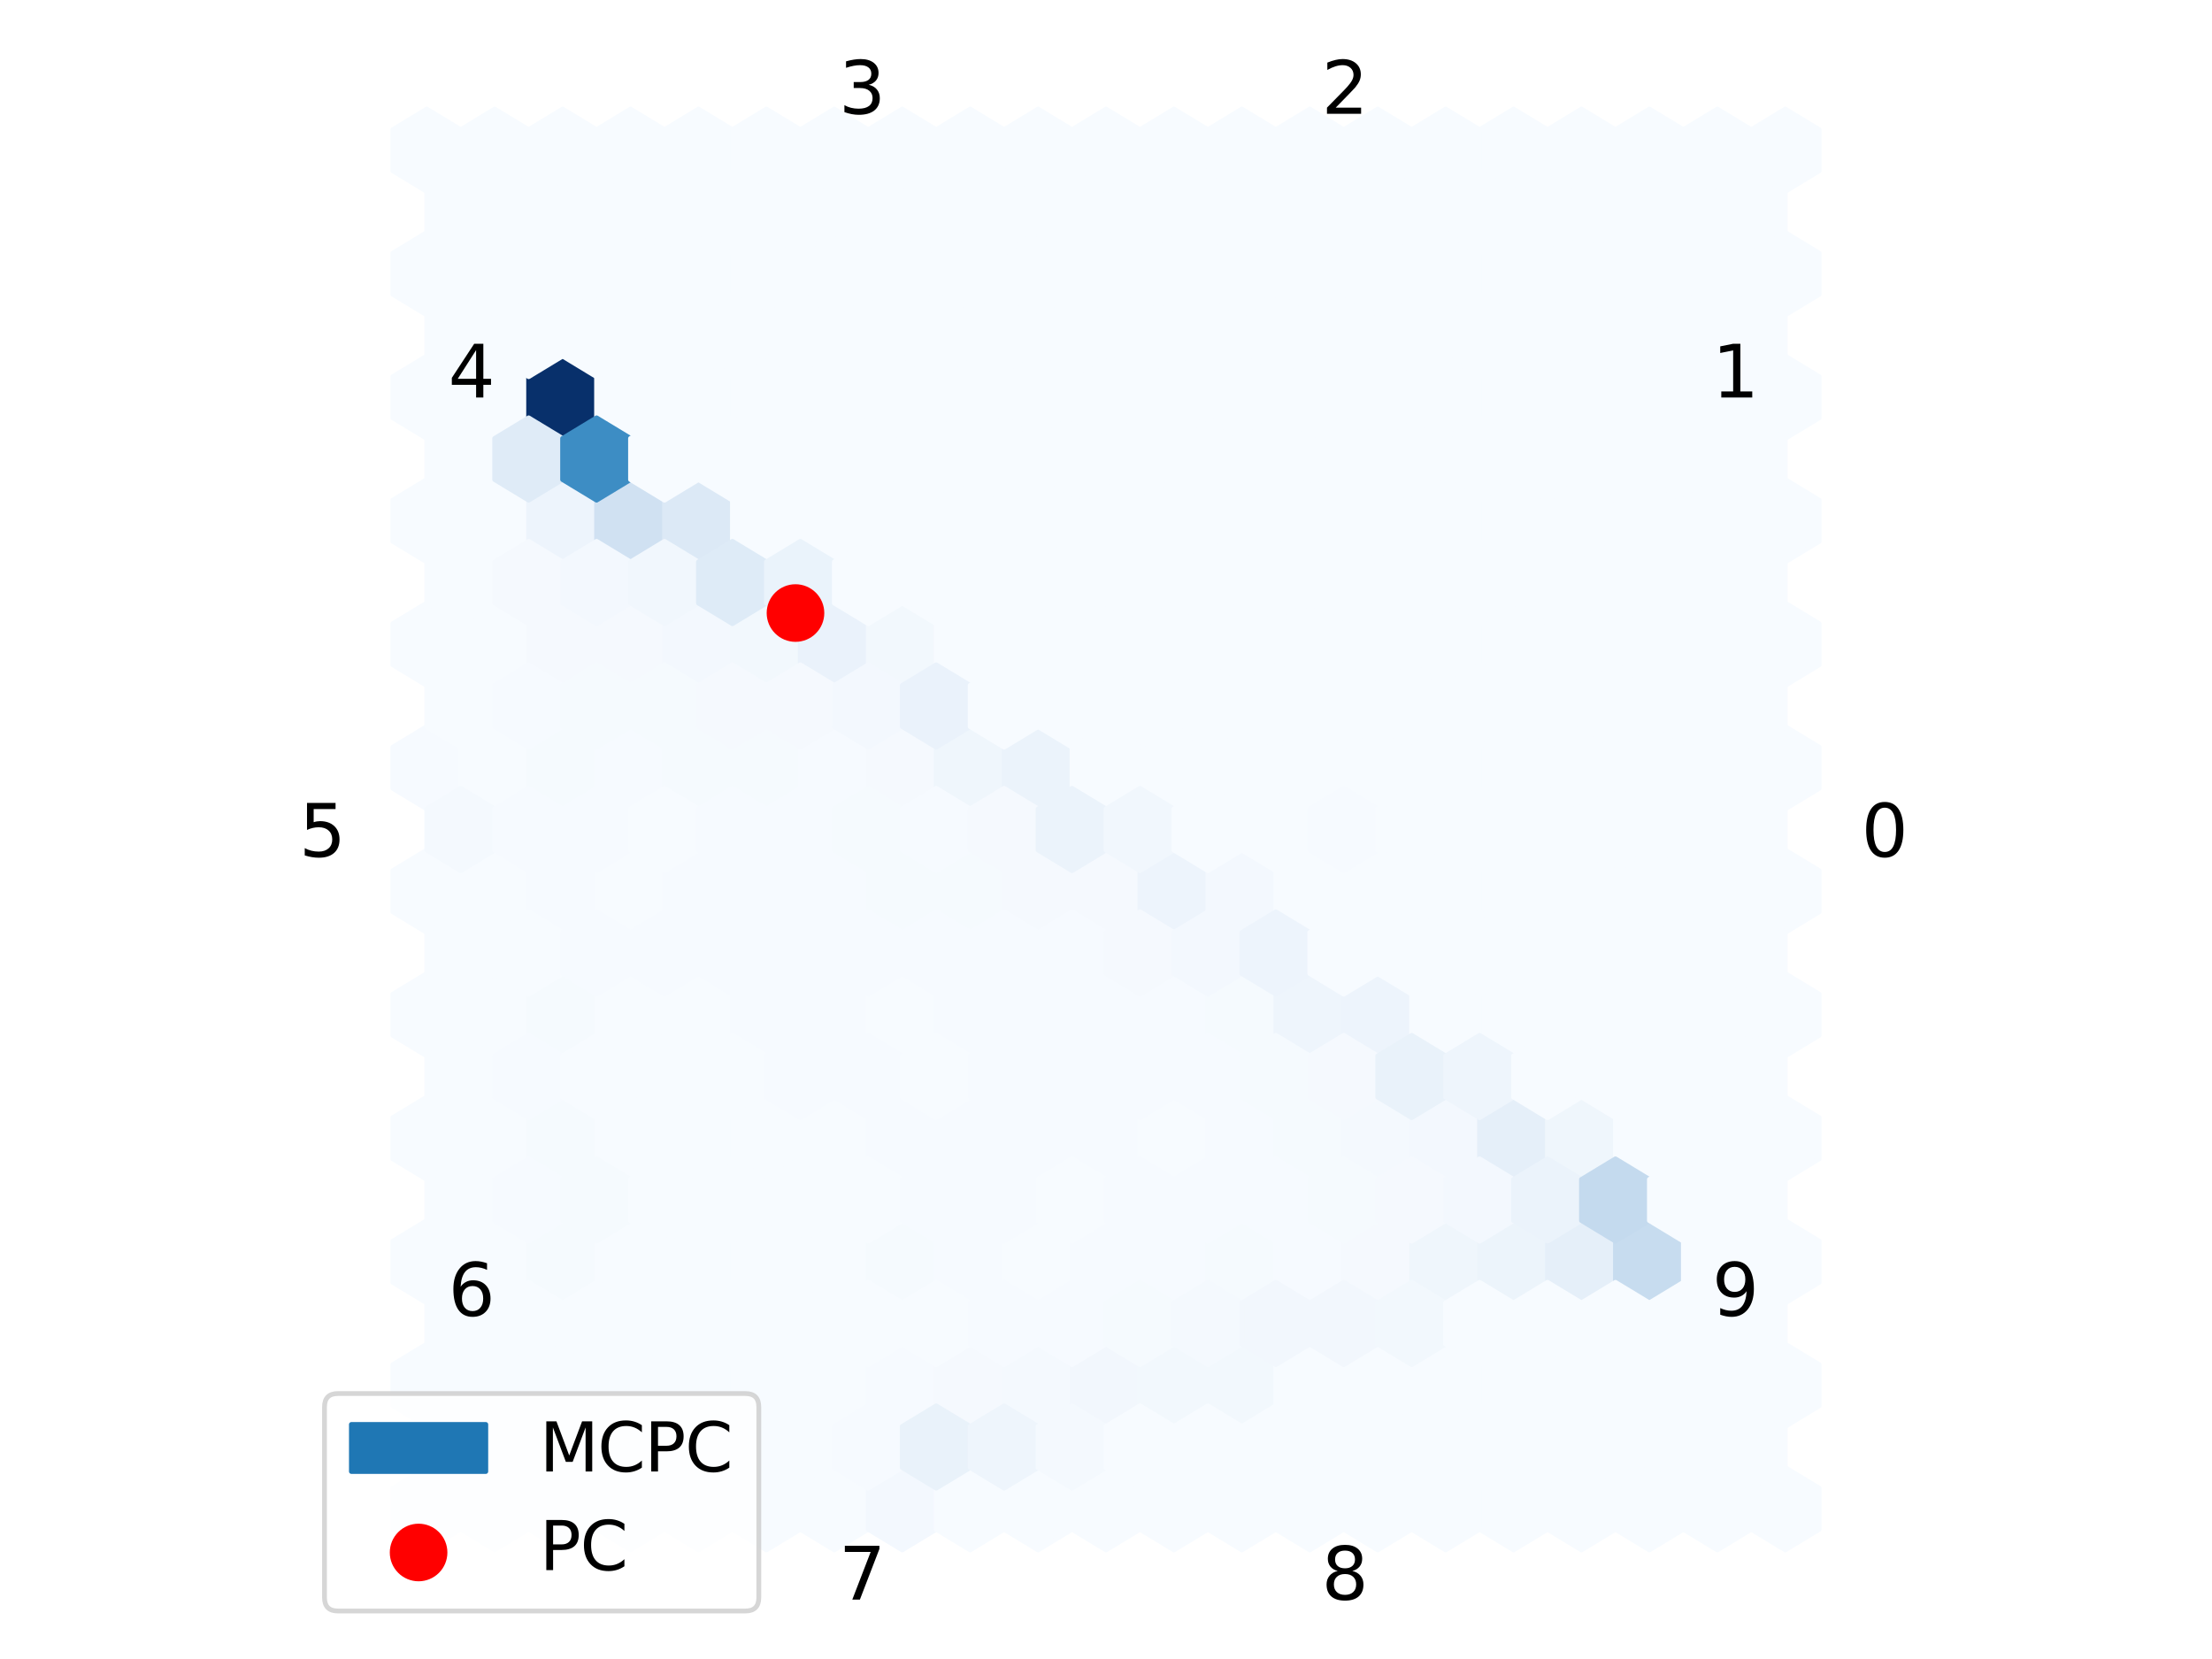 <?xml version="1.0" encoding="utf-8" standalone="no"?>
<!DOCTYPE svg PUBLIC "-//W3C//DTD SVG 1.1//EN"
  "http://www.w3.org/Graphics/SVG/1.1/DTD/svg11.dtd">
<svg xmlns:xlink="http://www.w3.org/1999/xlink" width="460.8pt" height="345.6pt" viewBox="0 0 460.8 345.6" xmlns="http://www.w3.org/2000/svg" version="1.1">
 <defs>
  <style type="text/css">*{stroke-linejoin: round; stroke-linecap: butt}</style>
 </defs>
 <g id="figure_1">
  <g id="patch_1">
   <path d="M 0 345.6 
L 460.8 345.6 
L 460.8 0 
L 0 0 
z
" style="fill: #ffffff"/>
  </g>
  <g id="axes_1">
   <g id="PolyCollection_1">
    <defs>
     <path id="C0_0_5b7af1dc6b" d="M 237.475 -168.512 
L 237.475 -177.088 
L 230.4 -181.376 
L 223.325 -177.088 
L 223.325 -168.512 
L 230.4 -164.224 
z
"/>
    </defs>
    <g clip-path="url(#p05a101ec3c)">
     <use xlink:href="#C0_0_5b7af1dc6b" x="-141.5" y="487.1" style="fill: #f7fbff; stroke: #f7fbff"/>
    </g>
    <g clip-path="url(#p05a101ec3c)">
     <use xlink:href="#C0_0_5b7af1dc6b" x="-141.5" y="461.373" style="fill: #f7fbff; stroke: #f7fbff"/>
    </g>
    <g clip-path="url(#p05a101ec3c)">
     <use xlink:href="#C0_0_5b7af1dc6b" x="-141.5" y="435.645" style="fill: #f7fbff; stroke: #f7fbff"/>
    </g>
    <g clip-path="url(#p05a101ec3c)">
     <use xlink:href="#C0_0_5b7af1dc6b" x="-141.5" y="409.918" style="fill: #f7fbff; stroke: #f7fbff"/>
    </g>
    <g clip-path="url(#p05a101ec3c)">
     <use xlink:href="#C0_0_5b7af1dc6b" x="-141.5" y="384.191" style="fill: #f7fbff; stroke: #f7fbff"/>
    </g>
    <g clip-path="url(#p05a101ec3c)">
     <use xlink:href="#C0_0_5b7af1dc6b" x="-141.5" y="358.464" style="fill: #f7fbff; stroke: #f7fbff"/>
    </g>
    <g clip-path="url(#p05a101ec3c)">
     <use xlink:href="#C0_0_5b7af1dc6b" x="-141.5" y="332.736" style="fill: #f6faff; stroke: #f6faff"/>
    </g>
    <g clip-path="url(#p05a101ec3c)">
     <use xlink:href="#C0_0_5b7af1dc6b" x="-141.5" y="307.009" style="fill: #f7fbff; stroke: #f7fbff"/>
    </g>
    <g clip-path="url(#p05a101ec3c)">
     <use xlink:href="#C0_0_5b7af1dc6b" x="-141.5" y="281.282" style="fill: #f7fbff; stroke: #f7fbff"/>
    </g>
    <g clip-path="url(#p05a101ec3c)">
     <use xlink:href="#C0_0_5b7af1dc6b" x="-141.5" y="255.555" style="fill: #f7fbff; stroke: #f7fbff"/>
    </g>
    <g clip-path="url(#p05a101ec3c)">
     <use xlink:href="#C0_0_5b7af1dc6b" x="-141.5" y="229.827" style="fill: #f7fbff; stroke: #f7fbff"/>
    </g>
    <g clip-path="url(#p05a101ec3c)">
     <use xlink:href="#C0_0_5b7af1dc6b" x="-141.5" y="204.1" style="fill: #f7fbff; stroke: #f7fbff"/>
    </g>
    <g clip-path="url(#p05a101ec3c)">
     <use xlink:href="#C0_0_5b7af1dc6b" x="-127.35" y="487.1" style="fill: #f7fbff; stroke: #f7fbff"/>
    </g>
    <g clip-path="url(#p05a101ec3c)">
     <use xlink:href="#C0_0_5b7af1dc6b" x="-127.35" y="461.373" style="fill: #f7fbff; stroke: #f7fbff"/>
    </g>
    <g clip-path="url(#p05a101ec3c)">
     <use xlink:href="#C0_0_5b7af1dc6b" x="-127.35" y="435.645" style="fill: #f7fbff; stroke: #f7fbff"/>
    </g>
    <g clip-path="url(#p05a101ec3c)">
     <use xlink:href="#C0_0_5b7af1dc6b" x="-127.35" y="409.918" style="fill: #f7fbff; stroke: #f7fbff"/>
    </g>
    <g clip-path="url(#p05a101ec3c)">
     <use xlink:href="#C0_0_5b7af1dc6b" x="-127.35" y="384.191" style="fill: #f7fbff; stroke: #f7fbff"/>
    </g>
    <g clip-path="url(#p05a101ec3c)">
     <use xlink:href="#C0_0_5b7af1dc6b" x="-127.35" y="358.464" style="fill: #f7fbff; stroke: #f7fbff"/>
    </g>
    <g clip-path="url(#p05a101ec3c)">
     <use xlink:href="#C0_0_5b7af1dc6b" x="-127.35" y="332.736" style="fill: #f7fbff; stroke: #f7fbff"/>
    </g>
    <g clip-path="url(#p05a101ec3c)">
     <use xlink:href="#C0_0_5b7af1dc6b" x="-127.35" y="307.009" style="fill: #f7fbff; stroke: #f7fbff"/>
    </g>
    <g clip-path="url(#p05a101ec3c)">
     <use xlink:href="#C0_0_5b7af1dc6b" x="-127.35" y="281.282" style="fill: #f7fbff; stroke: #f7fbff"/>
    </g>
    <g clip-path="url(#p05a101ec3c)">
     <use xlink:href="#C0_0_5b7af1dc6b" x="-127.35" y="255.555" style="fill: #f7fbff; stroke: #f7fbff"/>
    </g>
    <g clip-path="url(#p05a101ec3c)">
     <use xlink:href="#C0_0_5b7af1dc6b" x="-127.35" y="229.827" style="fill: #f7fbff; stroke: #f7fbff"/>
    </g>
    <g clip-path="url(#p05a101ec3c)">
     <use xlink:href="#C0_0_5b7af1dc6b" x="-127.35" y="204.1" style="fill: #f7fbff; stroke: #f7fbff"/>
    </g>
    <g clip-path="url(#p05a101ec3c)">
     <use xlink:href="#C0_0_5b7af1dc6b" x="-113.2" y="487.1" style="fill: #f7fbff; stroke: #f7fbff"/>
    </g>
    <g clip-path="url(#p05a101ec3c)">
     <use xlink:href="#C0_0_5b7af1dc6b" x="-113.2" y="461.373" style="fill: #f7fbff; stroke: #f7fbff"/>
    </g>
    <g clip-path="url(#p05a101ec3c)">
     <use xlink:href="#C0_0_5b7af1dc6b" x="-113.2" y="435.645" style="fill: #f5fafe; stroke: #f5fafe"/>
    </g>
    <g clip-path="url(#p05a101ec3c)">
     <use xlink:href="#C0_0_5b7af1dc6b" x="-113.2" y="409.918" style="fill: #f5fafe; stroke: #f5fafe"/>
    </g>
    <g clip-path="url(#p05a101ec3c)">
     <use xlink:href="#C0_0_5b7af1dc6b" x="-113.2" y="384.191" style="fill: #f5fafe; stroke: #f5fafe"/>
    </g>
    <g clip-path="url(#p05a101ec3c)">
     <use xlink:href="#C0_0_5b7af1dc6b" x="-113.2" y="358.464" style="fill: #f6faff; stroke: #f6faff"/>
    </g>
    <g clip-path="url(#p05a101ec3c)">
     <use xlink:href="#C0_0_5b7af1dc6b" x="-113.2" y="332.736" style="fill: #f5fafe; stroke: #f5fafe"/>
    </g>
    <g clip-path="url(#p05a101ec3c)">
     <use xlink:href="#C0_0_5b7af1dc6b" x="-113.2" y="307.009" style="fill: #f5f9fe; stroke: #f5f9fe"/>
    </g>
    <g clip-path="url(#p05a101ec3c)">
     <use xlink:href="#C0_0_5b7af1dc6b" x="-113.2" y="281.282" style="fill: #edf4fc; stroke: #edf4fc"/>
    </g>
    <g clip-path="url(#p05a101ec3c)">
     <use xlink:href="#C0_0_5b7af1dc6b" x="-113.2" y="255.555" style="fill: #08306b; stroke: #08306b"/>
    </g>
    <g clip-path="url(#p05a101ec3c)">
     <use xlink:href="#C0_0_5b7af1dc6b" x="-113.2" y="229.827" style="fill: #f7fbff; stroke: #f7fbff"/>
    </g>
    <g clip-path="url(#p05a101ec3c)">
     <use xlink:href="#C0_0_5b7af1dc6b" x="-113.2" y="204.1" style="fill: #f7fbff; stroke: #f7fbff"/>
    </g>
    <g clip-path="url(#p05a101ec3c)">
     <use xlink:href="#C0_0_5b7af1dc6b" x="-99.05" y="487.1" style="fill: #f7fbff; stroke: #f7fbff"/>
    </g>
    <g clip-path="url(#p05a101ec3c)">
     <use xlink:href="#C0_0_5b7af1dc6b" x="-99.05" y="461.373" style="fill: #f7fbff; stroke: #f7fbff"/>
    </g>
    <g clip-path="url(#p05a101ec3c)">
     <use xlink:href="#C0_0_5b7af1dc6b" x="-99.05" y="435.645" style="fill: #f7fbff; stroke: #f7fbff"/>
    </g>
    <g clip-path="url(#p05a101ec3c)">
     <use xlink:href="#C0_0_5b7af1dc6b" x="-99.05" y="409.918" style="fill: #f7fbff; stroke: #f7fbff"/>
    </g>
    <g clip-path="url(#p05a101ec3c)">
     <use xlink:href="#C0_0_5b7af1dc6b" x="-99.05" y="384.191" style="fill: #f7fbff; stroke: #f7fbff"/>
    </g>
    <g clip-path="url(#p05a101ec3c)">
     <use xlink:href="#C0_0_5b7af1dc6b" x="-99.05" y="358.464" style="fill: #f7fbff; stroke: #f7fbff"/>
    </g>
    <g clip-path="url(#p05a101ec3c)">
     <use xlink:href="#C0_0_5b7af1dc6b" x="-99.05" y="332.736" style="fill: #f6faff; stroke: #f6faff"/>
    </g>
    <g clip-path="url(#p05a101ec3c)">
     <use xlink:href="#C0_0_5b7af1dc6b" x="-99.05" y="307.009" style="fill: #f5f9fe; stroke: #f5f9fe"/>
    </g>
    <g clip-path="url(#p05a101ec3c)">
     <use xlink:href="#C0_0_5b7af1dc6b" x="-99.05" y="281.282" style="fill: #d0e1f2; stroke: #d0e1f2"/>
    </g>
    <g clip-path="url(#p05a101ec3c)">
     <use xlink:href="#C0_0_5b7af1dc6b" x="-99.05" y="255.555" style="fill: #f7fbff; stroke: #f7fbff"/>
    </g>
    <g clip-path="url(#p05a101ec3c)">
     <use xlink:href="#C0_0_5b7af1dc6b" x="-99.05" y="229.827" style="fill: #f7fbff; stroke: #f7fbff"/>
    </g>
    <g clip-path="url(#p05a101ec3c)">
     <use xlink:href="#C0_0_5b7af1dc6b" x="-99.05" y="204.1" style="fill: #f7fbff; stroke: #f7fbff"/>
    </g>
    <g clip-path="url(#p05a101ec3c)">
     <use xlink:href="#C0_0_5b7af1dc6b" x="-84.9" y="487.1" style="fill: #f7fbff; stroke: #f7fbff"/>
    </g>
    <g clip-path="url(#p05a101ec3c)">
     <use xlink:href="#C0_0_5b7af1dc6b" x="-84.9" y="461.373" style="fill: #f7fbff; stroke: #f7fbff"/>
    </g>
    <g clip-path="url(#p05a101ec3c)">
     <use xlink:href="#C0_0_5b7af1dc6b" x="-84.9" y="435.645" style="fill: #f7fbff; stroke: #f7fbff"/>
    </g>
    <g clip-path="url(#p05a101ec3c)">
     <use xlink:href="#C0_0_5b7af1dc6b" x="-84.9" y="409.918" style="fill: #f7fbff; stroke: #f7fbff"/>
    </g>
    <g clip-path="url(#p05a101ec3c)">
     <use xlink:href="#C0_0_5b7af1dc6b" x="-84.9" y="384.191" style="fill: #f7fbff; stroke: #f7fbff"/>
    </g>
    <g clip-path="url(#p05a101ec3c)">
     <use xlink:href="#C0_0_5b7af1dc6b" x="-84.9" y="358.464" style="fill: #f6faff; stroke: #f6faff"/>
    </g>
    <g clip-path="url(#p05a101ec3c)">
     <use xlink:href="#C0_0_5b7af1dc6b" x="-84.9" y="332.736" style="fill: #f5fafe; stroke: #f5fafe"/>
    </g>
    <g clip-path="url(#p05a101ec3c)">
     <use xlink:href="#C0_0_5b7af1dc6b" x="-84.9" y="307.009" style="fill: #f3f8fe; stroke: #f3f8fe"/>
    </g>
    <g clip-path="url(#p05a101ec3c)">
     <use xlink:href="#C0_0_5b7af1dc6b" x="-84.9" y="281.282" style="fill: #dce9f6; stroke: #dce9f6"/>
    </g>
    <g clip-path="url(#p05a101ec3c)">
     <use xlink:href="#C0_0_5b7af1dc6b" x="-84.9" y="255.555" style="fill: #f7fbff; stroke: #f7fbff"/>
    </g>
    <g clip-path="url(#p05a101ec3c)">
     <use xlink:href="#C0_0_5b7af1dc6b" x="-84.9" y="229.827" style="fill: #f7fbff; stroke: #f7fbff"/>
    </g>
    <g clip-path="url(#p05a101ec3c)">
     <use xlink:href="#C0_0_5b7af1dc6b" x="-84.9" y="204.1" style="fill: #f7fbff; stroke: #f7fbff"/>
    </g>
    <g clip-path="url(#p05a101ec3c)">
     <use xlink:href="#C0_0_5b7af1dc6b" x="-70.75" y="487.1" style="fill: #f7fbff; stroke: #f7fbff"/>
    </g>
    <g clip-path="url(#p05a101ec3c)">
     <use xlink:href="#C0_0_5b7af1dc6b" x="-70.75" y="461.373" style="fill: #f7fbff; stroke: #f7fbff"/>
    </g>
    <g clip-path="url(#p05a101ec3c)">
     <use xlink:href="#C0_0_5b7af1dc6b" x="-70.75" y="435.645" style="fill: #f7fbff; stroke: #f7fbff"/>
    </g>
    <g clip-path="url(#p05a101ec3c)">
     <use xlink:href="#C0_0_5b7af1dc6b" x="-70.75" y="409.918" style="fill: #f7fbff; stroke: #f7fbff"/>
    </g>
    <g clip-path="url(#p05a101ec3c)">
     <use xlink:href="#C0_0_5b7af1dc6b" x="-70.75" y="384.191" style="fill: #f6faff; stroke: #f6faff"/>
    </g>
    <g clip-path="url(#p05a101ec3c)">
     <use xlink:href="#C0_0_5b7af1dc6b" x="-70.75" y="358.464" style="fill: #f6faff; stroke: #f6faff"/>
    </g>
    <g clip-path="url(#p05a101ec3c)">
     <use xlink:href="#C0_0_5b7af1dc6b" x="-70.75" y="332.736" style="fill: #f5fafe; stroke: #f5fafe"/>
    </g>
    <g clip-path="url(#p05a101ec3c)">
     <use xlink:href="#C0_0_5b7af1dc6b" x="-70.75" y="307.009" style="fill: #f2f8fd; stroke: #f2f8fd"/>
    </g>
    <g clip-path="url(#p05a101ec3c)">
     <use xlink:href="#C0_0_5b7af1dc6b" x="-70.75" y="281.282" style="fill: #f7fbff; stroke: #f7fbff"/>
    </g>
    <g clip-path="url(#p05a101ec3c)">
     <use xlink:href="#C0_0_5b7af1dc6b" x="-70.75" y="255.555" style="fill: #f7fbff; stroke: #f7fbff"/>
    </g>
    <g clip-path="url(#p05a101ec3c)">
     <use xlink:href="#C0_0_5b7af1dc6b" x="-70.75" y="229.827" style="fill: #f7fbff; stroke: #f7fbff"/>
    </g>
    <g clip-path="url(#p05a101ec3c)">
     <use xlink:href="#C0_0_5b7af1dc6b" x="-70.75" y="204.1" style="fill: #f7fbff; stroke: #f7fbff"/>
    </g>
    <g clip-path="url(#p05a101ec3c)">
     <use xlink:href="#C0_0_5b7af1dc6b" x="-56.6" y="487.1" style="fill: #f7fbff; stroke: #f7fbff"/>
    </g>
    <g clip-path="url(#p05a101ec3c)">
     <use xlink:href="#C0_0_5b7af1dc6b" x="-56.6" y="461.373" style="fill: #f7fbff; stroke: #f7fbff"/>
    </g>
    <g clip-path="url(#p05a101ec3c)">
     <use xlink:href="#C0_0_5b7af1dc6b" x="-56.6" y="435.645" style="fill: #f7fbff; stroke: #f7fbff"/>
    </g>
    <g clip-path="url(#p05a101ec3c)">
     <use xlink:href="#C0_0_5b7af1dc6b" x="-56.6" y="409.918" style="fill: #f7fbff; stroke: #f7fbff"/>
    </g>
    <g clip-path="url(#p05a101ec3c)">
     <use xlink:href="#C0_0_5b7af1dc6b" x="-56.6" y="384.191" style="fill: #f6faff; stroke: #f6faff"/>
    </g>
    <g clip-path="url(#p05a101ec3c)">
     <use xlink:href="#C0_0_5b7af1dc6b" x="-56.6" y="358.464" style="fill: #f6faff; stroke: #f6faff"/>
    </g>
    <g clip-path="url(#p05a101ec3c)">
     <use xlink:href="#C0_0_5b7af1dc6b" x="-56.6" y="332.736" style="fill: #f6faff; stroke: #f6faff"/>
    </g>
    <g clip-path="url(#p05a101ec3c)">
     <use xlink:href="#C0_0_5b7af1dc6b" x="-56.6" y="307.009" style="fill: #eaf2fb; stroke: #eaf2fb"/>
    </g>
    <g clip-path="url(#p05a101ec3c)">
     <use xlink:href="#C0_0_5b7af1dc6b" x="-56.6" y="281.282" style="fill: #f7fbff; stroke: #f7fbff"/>
    </g>
    <g clip-path="url(#p05a101ec3c)">
     <use xlink:href="#C0_0_5b7af1dc6b" x="-56.6" y="255.555" style="fill: #f7fbff; stroke: #f7fbff"/>
    </g>
    <g clip-path="url(#p05a101ec3c)">
     <use xlink:href="#C0_0_5b7af1dc6b" x="-56.6" y="229.827" style="fill: #f7fbff; stroke: #f7fbff"/>
    </g>
    <g clip-path="url(#p05a101ec3c)">
     <use xlink:href="#C0_0_5b7af1dc6b" x="-56.6" y="204.1" style="fill: #f7fbff; stroke: #f7fbff"/>
    </g>
    <g clip-path="url(#p05a101ec3c)">
     <use xlink:href="#C0_0_5b7af1dc6b" x="-42.45" y="487.1" style="fill: #f3f8fe; stroke: #f3f8fe"/>
    </g>
    <g clip-path="url(#p05a101ec3c)">
     <use xlink:href="#C0_0_5b7af1dc6b" x="-42.45" y="461.373" style="fill: #f6faff; stroke: #f6faff"/>
    </g>
    <g clip-path="url(#p05a101ec3c)">
     <use xlink:href="#C0_0_5b7af1dc6b" x="-42.45" y="435.645" style="fill: #f5fafe; stroke: #f5fafe"/>
    </g>
    <g clip-path="url(#p05a101ec3c)">
     <use xlink:href="#C0_0_5b7af1dc6b" x="-42.45" y="409.918" style="fill: #f6faff; stroke: #f6faff"/>
    </g>
    <g clip-path="url(#p05a101ec3c)">
     <use xlink:href="#C0_0_5b7af1dc6b" x="-42.45" y="384.191" style="fill: #f7fbff; stroke: #f7fbff"/>
    </g>
    <g clip-path="url(#p05a101ec3c)">
     <use xlink:href="#C0_0_5b7af1dc6b" x="-42.45" y="358.464" style="fill: #f5fafe; stroke: #f5fafe"/>
    </g>
    <g clip-path="url(#p05a101ec3c)">
     <use xlink:href="#C0_0_5b7af1dc6b" x="-42.45" y="332.736" style="fill: #f5f9fe; stroke: #f5f9fe"/>
    </g>
    <g clip-path="url(#p05a101ec3c)">
     <use xlink:href="#C0_0_5b7af1dc6b" x="-42.45" y="307.009" style="fill: #f2f8fd; stroke: #f2f8fd"/>
    </g>
    <g clip-path="url(#p05a101ec3c)">
     <use xlink:href="#C0_0_5b7af1dc6b" x="-42.45" y="281.282" style="fill: #f7fbff; stroke: #f7fbff"/>
    </g>
    <g clip-path="url(#p05a101ec3c)">
     <use xlink:href="#C0_0_5b7af1dc6b" x="-42.45" y="255.555" style="fill: #f7fbff; stroke: #f7fbff"/>
    </g>
    <g clip-path="url(#p05a101ec3c)">
     <use xlink:href="#C0_0_5b7af1dc6b" x="-42.45" y="229.827" style="fill: #f7fbff; stroke: #f7fbff"/>
    </g>
    <g clip-path="url(#p05a101ec3c)">
     <use xlink:href="#C0_0_5b7af1dc6b" x="-42.45" y="204.1" style="fill: #f7fbff; stroke: #f7fbff"/>
    </g>
    <g clip-path="url(#p05a101ec3c)">
     <use xlink:href="#C0_0_5b7af1dc6b" x="-28.3" y="487.1" style="fill: #f7fbff; stroke: #f7fbff"/>
    </g>
    <g clip-path="url(#p05a101ec3c)">
     <use xlink:href="#C0_0_5b7af1dc6b" x="-28.3" y="461.373" style="fill: #f5f9fe; stroke: #f5f9fe"/>
    </g>
    <g clip-path="url(#p05a101ec3c)">
     <use xlink:href="#C0_0_5b7af1dc6b" x="-28.3" y="435.645" style="fill: #f6faff; stroke: #f6faff"/>
    </g>
    <g clip-path="url(#p05a101ec3c)">
     <use xlink:href="#C0_0_5b7af1dc6b" x="-28.3" y="409.918" style="fill: #f6faff; stroke: #f6faff"/>
    </g>
    <g clip-path="url(#p05a101ec3c)">
     <use xlink:href="#C0_0_5b7af1dc6b" x="-28.3" y="384.191" style="fill: #f6faff; stroke: #f6faff"/>
    </g>
    <g clip-path="url(#p05a101ec3c)">
     <use xlink:href="#C0_0_5b7af1dc6b" x="-28.3" y="358.464" style="fill: #f5fafe; stroke: #f5fafe"/>
    </g>
    <g clip-path="url(#p05a101ec3c)">
     <use xlink:href="#C0_0_5b7af1dc6b" x="-28.3" y="332.736" style="fill: #eff6fc; stroke: #eff6fc"/>
    </g>
    <g clip-path="url(#p05a101ec3c)">
     <use xlink:href="#C0_0_5b7af1dc6b" x="-28.3" y="307.009" style="fill: #f7fbff; stroke: #f7fbff"/>
    </g>
    <g clip-path="url(#p05a101ec3c)">
     <use xlink:href="#C0_0_5b7af1dc6b" x="-28.3" y="281.282" style="fill: #f7fbff; stroke: #f7fbff"/>
    </g>
    <g clip-path="url(#p05a101ec3c)">
     <use xlink:href="#C0_0_5b7af1dc6b" x="-28.3" y="255.555" style="fill: #f7fbff; stroke: #f7fbff"/>
    </g>
    <g clip-path="url(#p05a101ec3c)">
     <use xlink:href="#C0_0_5b7af1dc6b" x="-28.3" y="229.827" style="fill: #f7fbff; stroke: #f7fbff"/>
    </g>
    <g clip-path="url(#p05a101ec3c)">
     <use xlink:href="#C0_0_5b7af1dc6b" x="-28.3" y="204.1" style="fill: #f7fbff; stroke: #f7fbff"/>
    </g>
    <g clip-path="url(#p05a101ec3c)">
     <use xlink:href="#C0_0_5b7af1dc6b" x="-14.15" y="487.1" style="fill: #f7fbff; stroke: #f7fbff"/>
    </g>
    <g clip-path="url(#p05a101ec3c)">
     <use xlink:href="#C0_0_5b7af1dc6b" x="-14.15" y="461.373" style="fill: #f4f9fe; stroke: #f4f9fe"/>
    </g>
    <g clip-path="url(#p05a101ec3c)">
     <use xlink:href="#C0_0_5b7af1dc6b" x="-14.15" y="435.645" style="fill: #f7fbff; stroke: #f7fbff"/>
    </g>
    <g clip-path="url(#p05a101ec3c)">
     <use xlink:href="#C0_0_5b7af1dc6b" x="-14.15" y="409.918" style="fill: #f6faff; stroke: #f6faff"/>
    </g>
    <g clip-path="url(#p05a101ec3c)">
     <use xlink:href="#C0_0_5b7af1dc6b" x="-14.15" y="384.191" style="fill: #f6faff; stroke: #f6faff"/>
    </g>
    <g clip-path="url(#p05a101ec3c)">
     <use xlink:href="#C0_0_5b7af1dc6b" x="-14.15" y="358.464" style="fill: #f5f9fe; stroke: #f5f9fe"/>
    </g>
    <g clip-path="url(#p05a101ec3c)">
     <use xlink:href="#C0_0_5b7af1dc6b" x="-14.15" y="332.736" style="fill: #ebf3fb; stroke: #ebf3fb"/>
    </g>
    <g clip-path="url(#p05a101ec3c)">
     <use xlink:href="#C0_0_5b7af1dc6b" x="-14.15" y="307.009" style="fill: #f7fbff; stroke: #f7fbff"/>
    </g>
    <g clip-path="url(#p05a101ec3c)">
     <use xlink:href="#C0_0_5b7af1dc6b" x="-14.15" y="281.282" style="fill: #f7fbff; stroke: #f7fbff"/>
    </g>
    <g clip-path="url(#p05a101ec3c)">
     <use xlink:href="#C0_0_5b7af1dc6b" x="-14.15" y="255.555" style="fill: #f7fbff; stroke: #f7fbff"/>
    </g>
    <g clip-path="url(#p05a101ec3c)">
     <use xlink:href="#C0_0_5b7af1dc6b" x="-14.15" y="229.827" style="fill: #f7fbff; stroke: #f7fbff"/>
    </g>
    <g clip-path="url(#p05a101ec3c)">
     <use xlink:href="#C0_0_5b7af1dc6b" x="-14.15" y="204.1" style="fill: #f7fbff; stroke: #f7fbff"/>
    </g>
    <g clip-path="url(#p05a101ec3c)">
     <use xlink:href="#C0_0_5b7af1dc6b" x="0" y="487.1" style="fill: #f7fbff; stroke: #f7fbff"/>
    </g>
    <g clip-path="url(#p05a101ec3c)">
     <use xlink:href="#C0_0_5b7af1dc6b" x="0" y="461.373" style="fill: #f2f7fd; stroke: #f2f7fd"/>
    </g>
    <g clip-path="url(#p05a101ec3c)">
     <use xlink:href="#C0_0_5b7af1dc6b" x="0" y="435.645" style="fill: #f6faff; stroke: #f6faff"/>
    </g>
    <g clip-path="url(#p05a101ec3c)">
     <use xlink:href="#C0_0_5b7af1dc6b" x="0" y="409.918" style="fill: #f6faff; stroke: #f6faff"/>
    </g>
    <g clip-path="url(#p05a101ec3c)">
     <use xlink:href="#C0_0_5b7af1dc6b" x="0" y="384.191" style="fill: #f6faff; stroke: #f6faff"/>
    </g>
    <g clip-path="url(#p05a101ec3c)">
     <use xlink:href="#C0_0_5b7af1dc6b" x="0" y="358.464" style="fill: #f5f9fe; stroke: #f5f9fe"/>
    </g>
    <g clip-path="url(#p05a101ec3c)">
     <use xlink:href="#C0_0_5b7af1dc6b" x="0" y="332.736" style="fill: #f7fbff; stroke: #f7fbff"/>
    </g>
    <g clip-path="url(#p05a101ec3c)">
     <use xlink:href="#C0_0_5b7af1dc6b" x="0" y="307.009" style="fill: #f7fbff; stroke: #f7fbff"/>
    </g>
    <g clip-path="url(#p05a101ec3c)">
     <use xlink:href="#C0_0_5b7af1dc6b" x="0" y="281.282" style="fill: #f7fbff; stroke: #f7fbff"/>
    </g>
    <g clip-path="url(#p05a101ec3c)">
     <use xlink:href="#C0_0_5b7af1dc6b" x="0" y="255.555" style="fill: #f7fbff; stroke: #f7fbff"/>
    </g>
    <g clip-path="url(#p05a101ec3c)">
     <use xlink:href="#C0_0_5b7af1dc6b" x="0" y="229.827" style="fill: #f7fbff; stroke: #f7fbff"/>
    </g>
    <g clip-path="url(#p05a101ec3c)">
     <use xlink:href="#C0_0_5b7af1dc6b" x="0" y="204.1" style="fill: #f7fbff; stroke: #f7fbff"/>
    </g>
    <g clip-path="url(#p05a101ec3c)">
     <use xlink:href="#C0_0_5b7af1dc6b" x="14.15" y="487.1" style="fill: #f7fbff; stroke: #f7fbff"/>
    </g>
    <g clip-path="url(#p05a101ec3c)">
     <use xlink:href="#C0_0_5b7af1dc6b" x="14.15" y="461.373" style="fill: #f2f8fd; stroke: #f2f8fd"/>
    </g>
    <g clip-path="url(#p05a101ec3c)">
     <use xlink:href="#C0_0_5b7af1dc6b" x="14.15" y="435.645" style="fill: #f6faff; stroke: #f6faff"/>
    </g>
    <g clip-path="url(#p05a101ec3c)">
     <use xlink:href="#C0_0_5b7af1dc6b" x="14.15" y="409.918" style="fill: #f7fbff; stroke: #f7fbff"/>
    </g>
    <g clip-path="url(#p05a101ec3c)">
     <use xlink:href="#C0_0_5b7af1dc6b" x="14.15" y="384.191" style="fill: #f6faff; stroke: #f6faff"/>
    </g>
    <g clip-path="url(#p05a101ec3c)">
     <use xlink:href="#C0_0_5b7af1dc6b" x="14.15" y="358.464" style="fill: #edf4fc; stroke: #edf4fc"/>
    </g>
    <g clip-path="url(#p05a101ec3c)">
     <use xlink:href="#C0_0_5b7af1dc6b" x="14.15" y="332.736" style="fill: #f7fbff; stroke: #f7fbff"/>
    </g>
    <g clip-path="url(#p05a101ec3c)">
     <use xlink:href="#C0_0_5b7af1dc6b" x="14.15" y="307.009" style="fill: #f7fbff; stroke: #f7fbff"/>
    </g>
    <g clip-path="url(#p05a101ec3c)">
     <use xlink:href="#C0_0_5b7af1dc6b" x="14.15" y="281.282" style="fill: #f7fbff; stroke: #f7fbff"/>
    </g>
    <g clip-path="url(#p05a101ec3c)">
     <use xlink:href="#C0_0_5b7af1dc6b" x="14.15" y="255.555" style="fill: #f7fbff; stroke: #f7fbff"/>
    </g>
    <g clip-path="url(#p05a101ec3c)">
     <use xlink:href="#C0_0_5b7af1dc6b" x="14.15" y="229.827" style="fill: #f7fbff; stroke: #f7fbff"/>
    </g>
    <g clip-path="url(#p05a101ec3c)">
     <use xlink:href="#C0_0_5b7af1dc6b" x="14.15" y="204.1" style="fill: #f7fbff; stroke: #f7fbff"/>
    </g>
    <g clip-path="url(#p05a101ec3c)">
     <use xlink:href="#C0_0_5b7af1dc6b" x="28.3" y="487.1" style="fill: #f7fbff; stroke: #f7fbff"/>
    </g>
    <g clip-path="url(#p05a101ec3c)">
     <use xlink:href="#C0_0_5b7af1dc6b" x="28.3" y="461.373" style="fill: #f2f8fd; stroke: #f2f8fd"/>
    </g>
    <g clip-path="url(#p05a101ec3c)">
     <use xlink:href="#C0_0_5b7af1dc6b" x="28.3" y="435.645" style="fill: #f5fafe; stroke: #f5fafe"/>
    </g>
    <g clip-path="url(#p05a101ec3c)">
     <use xlink:href="#C0_0_5b7af1dc6b" x="28.3" y="409.918" style="fill: #f6faff; stroke: #f6faff"/>
    </g>
    <g clip-path="url(#p05a101ec3c)">
     <use xlink:href="#C0_0_5b7af1dc6b" x="28.3" y="384.191" style="fill: #f5fafe; stroke: #f5fafe"/>
    </g>
    <g clip-path="url(#p05a101ec3c)">
     <use xlink:href="#C0_0_5b7af1dc6b" x="28.3" y="358.464" style="fill: #f3f8fe; stroke: #f3f8fe"/>
    </g>
    <g clip-path="url(#p05a101ec3c)">
     <use xlink:href="#C0_0_5b7af1dc6b" x="28.3" y="332.736" style="fill: #f7fbff; stroke: #f7fbff"/>
    </g>
    <g clip-path="url(#p05a101ec3c)">
     <use xlink:href="#C0_0_5b7af1dc6b" x="28.3" y="307.009" style="fill: #f7fbff; stroke: #f7fbff"/>
    </g>
    <g clip-path="url(#p05a101ec3c)">
     <use xlink:href="#C0_0_5b7af1dc6b" x="28.3" y="281.282" style="fill: #f7fbff; stroke: #f7fbff"/>
    </g>
    <g clip-path="url(#p05a101ec3c)">
     <use xlink:href="#C0_0_5b7af1dc6b" x="28.3" y="255.555" style="fill: #f7fbff; stroke: #f7fbff"/>
    </g>
    <g clip-path="url(#p05a101ec3c)">
     <use xlink:href="#C0_0_5b7af1dc6b" x="28.3" y="229.827" style="fill: #f7fbff; stroke: #f7fbff"/>
    </g>
    <g clip-path="url(#p05a101ec3c)">
     <use xlink:href="#C0_0_5b7af1dc6b" x="28.3" y="204.1" style="fill: #f7fbff; stroke: #f7fbff"/>
    </g>
    <g clip-path="url(#p05a101ec3c)">
     <use xlink:href="#C0_0_5b7af1dc6b" x="42.45" y="487.1" style="fill: #f7fbff; stroke: #f7fbff"/>
    </g>
    <g clip-path="url(#p05a101ec3c)">
     <use xlink:href="#C0_0_5b7af1dc6b" x="42.45" y="461.373" style="fill: #f7fbff; stroke: #f7fbff"/>
    </g>
    <g clip-path="url(#p05a101ec3c)">
     <use xlink:href="#C0_0_5b7af1dc6b" x="42.45" y="435.645" style="fill: #f6faff; stroke: #f6faff"/>
    </g>
    <g clip-path="url(#p05a101ec3c)">
     <use xlink:href="#C0_0_5b7af1dc6b" x="42.45" y="409.918" style="fill: #f5fafe; stroke: #f5fafe"/>
    </g>
    <g clip-path="url(#p05a101ec3c)">
     <use xlink:href="#C0_0_5b7af1dc6b" x="42.45" y="384.191" style="fill: #eef5fc; stroke: #eef5fc"/>
    </g>
    <g clip-path="url(#p05a101ec3c)">
     <use xlink:href="#C0_0_5b7af1dc6b" x="42.45" y="358.464" style="fill: #f7fbff; stroke: #f7fbff"/>
    </g>
    <g clip-path="url(#p05a101ec3c)">
     <use xlink:href="#C0_0_5b7af1dc6b" x="42.45" y="332.736" style="fill: #f7fbff; stroke: #f7fbff"/>
    </g>
    <g clip-path="url(#p05a101ec3c)">
     <use xlink:href="#C0_0_5b7af1dc6b" x="42.45" y="307.009" style="fill: #f7fbff; stroke: #f7fbff"/>
    </g>
    <g clip-path="url(#p05a101ec3c)">
     <use xlink:href="#C0_0_5b7af1dc6b" x="42.45" y="281.282" style="fill: #f7fbff; stroke: #f7fbff"/>
    </g>
    <g clip-path="url(#p05a101ec3c)">
     <use xlink:href="#C0_0_5b7af1dc6b" x="42.45" y="255.555" style="fill: #f7fbff; stroke: #f7fbff"/>
    </g>
    <g clip-path="url(#p05a101ec3c)">
     <use xlink:href="#C0_0_5b7af1dc6b" x="42.45" y="229.827" style="fill: #f7fbff; stroke: #f7fbff"/>
    </g>
    <g clip-path="url(#p05a101ec3c)">
     <use xlink:href="#C0_0_5b7af1dc6b" x="42.45" y="204.1" style="fill: #f7fbff; stroke: #f7fbff"/>
    </g>
    <g clip-path="url(#p05a101ec3c)">
     <use xlink:href="#C0_0_5b7af1dc6b" x="56.6" y="487.1" style="fill: #f7fbff; stroke: #f7fbff"/>
    </g>
    <g clip-path="url(#p05a101ec3c)">
     <use xlink:href="#C0_0_5b7af1dc6b" x="56.6" y="461.373" style="fill: #f7fbff; stroke: #f7fbff"/>
    </g>
    <g clip-path="url(#p05a101ec3c)">
     <use xlink:href="#C0_0_5b7af1dc6b" x="56.6" y="435.645" style="fill: #f5f9fe; stroke: #f5f9fe"/>
    </g>
    <g clip-path="url(#p05a101ec3c)">
     <use xlink:href="#C0_0_5b7af1dc6b" x="56.6" y="409.918" style="fill: #f4f9fe; stroke: #f4f9fe"/>
    </g>
    <g clip-path="url(#p05a101ec3c)">
     <use xlink:href="#C0_0_5b7af1dc6b" x="56.6" y="384.191" style="fill: #edf4fc; stroke: #edf4fc"/>
    </g>
    <g clip-path="url(#p05a101ec3c)">
     <use xlink:href="#C0_0_5b7af1dc6b" x="56.6" y="358.464" style="fill: #f7fbff; stroke: #f7fbff"/>
    </g>
    <g clip-path="url(#p05a101ec3c)">
     <use xlink:href="#C0_0_5b7af1dc6b" x="56.6" y="332.736" style="fill: #f7fbff; stroke: #f7fbff"/>
    </g>
    <g clip-path="url(#p05a101ec3c)">
     <use xlink:href="#C0_0_5b7af1dc6b" x="56.6" y="307.009" style="fill: #f7fbff; stroke: #f7fbff"/>
    </g>
    <g clip-path="url(#p05a101ec3c)">
     <use xlink:href="#C0_0_5b7af1dc6b" x="56.6" y="281.282" style="fill: #f7fbff; stroke: #f7fbff"/>
    </g>
    <g clip-path="url(#p05a101ec3c)">
     <use xlink:href="#C0_0_5b7af1dc6b" x="56.6" y="255.555" style="fill: #f7fbff; stroke: #f7fbff"/>
    </g>
    <g clip-path="url(#p05a101ec3c)">
     <use xlink:href="#C0_0_5b7af1dc6b" x="56.6" y="229.827" style="fill: #f7fbff; stroke: #f7fbff"/>
    </g>
    <g clip-path="url(#p05a101ec3c)">
     <use xlink:href="#C0_0_5b7af1dc6b" x="56.6" y="204.1" style="fill: #f7fbff; stroke: #f7fbff"/>
    </g>
    <g clip-path="url(#p05a101ec3c)">
     <use xlink:href="#C0_0_5b7af1dc6b" x="70.75" y="487.1" style="fill: #f7fbff; stroke: #f7fbff"/>
    </g>
    <g clip-path="url(#p05a101ec3c)">
     <use xlink:href="#C0_0_5b7af1dc6b" x="70.75" y="461.373" style="fill: #f7fbff; stroke: #f7fbff"/>
    </g>
    <g clip-path="url(#p05a101ec3c)">
     <use xlink:href="#C0_0_5b7af1dc6b" x="70.75" y="435.645" style="fill: #eff6fc; stroke: #eff6fc"/>
    </g>
    <g clip-path="url(#p05a101ec3c)">
     <use xlink:href="#C0_0_5b7af1dc6b" x="70.75" y="409.918" style="fill: #f3f8fe; stroke: #f3f8fe"/>
    </g>
    <g clip-path="url(#p05a101ec3c)">
     <use xlink:href="#C0_0_5b7af1dc6b" x="70.75" y="384.191" style="fill: #f7fbff; stroke: #f7fbff"/>
    </g>
    <g clip-path="url(#p05a101ec3c)">
     <use xlink:href="#C0_0_5b7af1dc6b" x="70.75" y="358.464" style="fill: #f7fbff; stroke: #f7fbff"/>
    </g>
    <g clip-path="url(#p05a101ec3c)">
     <use xlink:href="#C0_0_5b7af1dc6b" x="70.75" y="332.736" style="fill: #f7fbff; stroke: #f7fbff"/>
    </g>
    <g clip-path="url(#p05a101ec3c)">
     <use xlink:href="#C0_0_5b7af1dc6b" x="70.75" y="307.009" style="fill: #f7fbff; stroke: #f7fbff"/>
    </g>
    <g clip-path="url(#p05a101ec3c)">
     <use xlink:href="#C0_0_5b7af1dc6b" x="70.75" y="281.282" style="fill: #f7fbff; stroke: #f7fbff"/>
    </g>
    <g clip-path="url(#p05a101ec3c)">
     <use xlink:href="#C0_0_5b7af1dc6b" x="70.75" y="255.555" style="fill: #f7fbff; stroke: #f7fbff"/>
    </g>
    <g clip-path="url(#p05a101ec3c)">
     <use xlink:href="#C0_0_5b7af1dc6b" x="70.75" y="229.827" style="fill: #f7fbff; stroke: #f7fbff"/>
    </g>
    <g clip-path="url(#p05a101ec3c)">
     <use xlink:href="#C0_0_5b7af1dc6b" x="70.75" y="204.1" style="fill: #f7fbff; stroke: #f7fbff"/>
    </g>
    <g clip-path="url(#p05a101ec3c)">
     <use xlink:href="#C0_0_5b7af1dc6b" x="84.9" y="487.1" style="fill: #f7fbff; stroke: #f7fbff"/>
    </g>
    <g clip-path="url(#p05a101ec3c)">
     <use xlink:href="#C0_0_5b7af1dc6b" x="84.9" y="461.373" style="fill: #f7fbff; stroke: #f7fbff"/>
    </g>
    <g clip-path="url(#p05a101ec3c)">
     <use xlink:href="#C0_0_5b7af1dc6b" x="84.9" y="435.645" style="fill: #ecf4fb; stroke: #ecf4fb"/>
    </g>
    <g clip-path="url(#p05a101ec3c)">
     <use xlink:href="#C0_0_5b7af1dc6b" x="84.9" y="409.918" style="fill: #e5eff9; stroke: #e5eff9"/>
    </g>
    <g clip-path="url(#p05a101ec3c)">
     <use xlink:href="#C0_0_5b7af1dc6b" x="84.9" y="384.191" style="fill: #f7fbff; stroke: #f7fbff"/>
    </g>
    <g clip-path="url(#p05a101ec3c)">
     <use xlink:href="#C0_0_5b7af1dc6b" x="84.9" y="358.464" style="fill: #f7fbff; stroke: #f7fbff"/>
    </g>
    <g clip-path="url(#p05a101ec3c)">
     <use xlink:href="#C0_0_5b7af1dc6b" x="84.9" y="332.736" style="fill: #f7fbff; stroke: #f7fbff"/>
    </g>
    <g clip-path="url(#p05a101ec3c)">
     <use xlink:href="#C0_0_5b7af1dc6b" x="84.9" y="307.009" style="fill: #f7fbff; stroke: #f7fbff"/>
    </g>
    <g clip-path="url(#p05a101ec3c)">
     <use xlink:href="#C0_0_5b7af1dc6b" x="84.9" y="281.282" style="fill: #f7fbff; stroke: #f7fbff"/>
    </g>
    <g clip-path="url(#p05a101ec3c)">
     <use xlink:href="#C0_0_5b7af1dc6b" x="84.9" y="255.555" style="fill: #f7fbff; stroke: #f7fbff"/>
    </g>
    <g clip-path="url(#p05a101ec3c)">
     <use xlink:href="#C0_0_5b7af1dc6b" x="84.9" y="229.827" style="fill: #f7fbff; stroke: #f7fbff"/>
    </g>
    <g clip-path="url(#p05a101ec3c)">
     <use xlink:href="#C0_0_5b7af1dc6b" x="84.9" y="204.1" style="fill: #f7fbff; stroke: #f7fbff"/>
    </g>
    <g clip-path="url(#p05a101ec3c)">
     <use xlink:href="#C0_0_5b7af1dc6b" x="99.05" y="487.1" style="fill: #f7fbff; stroke: #f7fbff"/>
    </g>
    <g clip-path="url(#p05a101ec3c)">
     <use xlink:href="#C0_0_5b7af1dc6b" x="99.05" y="461.373" style="fill: #f7fbff; stroke: #f7fbff"/>
    </g>
    <g clip-path="url(#p05a101ec3c)">
     <use xlink:href="#C0_0_5b7af1dc6b" x="99.05" y="435.645" style="fill: #e5eff9; stroke: #e5eff9"/>
    </g>
    <g clip-path="url(#p05a101ec3c)">
     <use xlink:href="#C0_0_5b7af1dc6b" x="99.05" y="409.918" style="fill: #eff6fc; stroke: #eff6fc"/>
    </g>
    <g clip-path="url(#p05a101ec3c)">
     <use xlink:href="#C0_0_5b7af1dc6b" x="99.05" y="384.191" style="fill: #f7fbff; stroke: #f7fbff"/>
    </g>
    <g clip-path="url(#p05a101ec3c)">
     <use xlink:href="#C0_0_5b7af1dc6b" x="99.05" y="358.464" style="fill: #f7fbff; stroke: #f7fbff"/>
    </g>
    <g clip-path="url(#p05a101ec3c)">
     <use xlink:href="#C0_0_5b7af1dc6b" x="99.05" y="332.736" style="fill: #f7fbff; stroke: #f7fbff"/>
    </g>
    <g clip-path="url(#p05a101ec3c)">
     <use xlink:href="#C0_0_5b7af1dc6b" x="99.05" y="307.009" style="fill: #f7fbff; stroke: #f7fbff"/>
    </g>
    <g clip-path="url(#p05a101ec3c)">
     <use xlink:href="#C0_0_5b7af1dc6b" x="99.05" y="281.282" style="fill: #f7fbff; stroke: #f7fbff"/>
    </g>
    <g clip-path="url(#p05a101ec3c)">
     <use xlink:href="#C0_0_5b7af1dc6b" x="99.05" y="255.555" style="fill: #f7fbff; stroke: #f7fbff"/>
    </g>
    <g clip-path="url(#p05a101ec3c)">
     <use xlink:href="#C0_0_5b7af1dc6b" x="99.05" y="229.827" style="fill: #f7fbff; stroke: #f7fbff"/>
    </g>
    <g clip-path="url(#p05a101ec3c)">
     <use xlink:href="#C0_0_5b7af1dc6b" x="99.05" y="204.1" style="fill: #f7fbff; stroke: #f7fbff"/>
    </g>
    <g clip-path="url(#p05a101ec3c)">
     <use xlink:href="#C0_0_5b7af1dc6b" x="113.2" y="487.1" style="fill: #f7fbff; stroke: #f7fbff"/>
    </g>
    <g clip-path="url(#p05a101ec3c)">
     <use xlink:href="#C0_0_5b7af1dc6b" x="113.2" y="461.373" style="fill: #f7fbff; stroke: #f7fbff"/>
    </g>
    <g clip-path="url(#p05a101ec3c)">
     <use xlink:href="#C0_0_5b7af1dc6b" x="113.2" y="435.645" style="fill: #c7dcef; stroke: #c7dcef"/>
    </g>
    <g clip-path="url(#p05a101ec3c)">
     <use xlink:href="#C0_0_5b7af1dc6b" x="113.2" y="409.918" style="fill: #f7fbff; stroke: #f7fbff"/>
    </g>
    <g clip-path="url(#p05a101ec3c)">
     <use xlink:href="#C0_0_5b7af1dc6b" x="113.2" y="384.191" style="fill: #f7fbff; stroke: #f7fbff"/>
    </g>
    <g clip-path="url(#p05a101ec3c)">
     <use xlink:href="#C0_0_5b7af1dc6b" x="113.2" y="358.464" style="fill: #f7fbff; stroke: #f7fbff"/>
    </g>
    <g clip-path="url(#p05a101ec3c)">
     <use xlink:href="#C0_0_5b7af1dc6b" x="113.2" y="332.736" style="fill: #f7fbff; stroke: #f7fbff"/>
    </g>
    <g clip-path="url(#p05a101ec3c)">
     <use xlink:href="#C0_0_5b7af1dc6b" x="113.2" y="307.009" style="fill: #f7fbff; stroke: #f7fbff"/>
    </g>
    <g clip-path="url(#p05a101ec3c)">
     <use xlink:href="#C0_0_5b7af1dc6b" x="113.2" y="281.282" style="fill: #f7fbff; stroke: #f7fbff"/>
    </g>
    <g clip-path="url(#p05a101ec3c)">
     <use xlink:href="#C0_0_5b7af1dc6b" x="113.2" y="255.555" style="fill: #f7fbff; stroke: #f7fbff"/>
    </g>
    <g clip-path="url(#p05a101ec3c)">
     <use xlink:href="#C0_0_5b7af1dc6b" x="113.2" y="229.827" style="fill: #f7fbff; stroke: #f7fbff"/>
    </g>
    <g clip-path="url(#p05a101ec3c)">
     <use xlink:href="#C0_0_5b7af1dc6b" x="113.2" y="204.1" style="fill: #f7fbff; stroke: #f7fbff"/>
    </g>
    <g clip-path="url(#p05a101ec3c)">
     <use xlink:href="#C0_0_5b7af1dc6b" x="127.35" y="487.1" style="fill: #f7fbff; stroke: #f7fbff"/>
    </g>
    <g clip-path="url(#p05a101ec3c)">
     <use xlink:href="#C0_0_5b7af1dc6b" x="127.35" y="461.373" style="fill: #f7fbff; stroke: #f7fbff"/>
    </g>
    <g clip-path="url(#p05a101ec3c)">
     <use xlink:href="#C0_0_5b7af1dc6b" x="127.35" y="435.645" style="fill: #f7fbff; stroke: #f7fbff"/>
    </g>
    <g clip-path="url(#p05a101ec3c)">
     <use xlink:href="#C0_0_5b7af1dc6b" x="127.35" y="409.918" style="fill: #f7fbff; stroke: #f7fbff"/>
    </g>
    <g clip-path="url(#p05a101ec3c)">
     <use xlink:href="#C0_0_5b7af1dc6b" x="127.35" y="384.191" style="fill: #f7fbff; stroke: #f7fbff"/>
    </g>
    <g clip-path="url(#p05a101ec3c)">
     <use xlink:href="#C0_0_5b7af1dc6b" x="127.35" y="358.464" style="fill: #f7fbff; stroke: #f7fbff"/>
    </g>
    <g clip-path="url(#p05a101ec3c)">
     <use xlink:href="#C0_0_5b7af1dc6b" x="127.35" y="332.736" style="fill: #f7fbff; stroke: #f7fbff"/>
    </g>
    <g clip-path="url(#p05a101ec3c)">
     <use xlink:href="#C0_0_5b7af1dc6b" x="127.35" y="307.009" style="fill: #f7fbff; stroke: #f7fbff"/>
    </g>
    <g clip-path="url(#p05a101ec3c)">
     <use xlink:href="#C0_0_5b7af1dc6b" x="127.35" y="281.282" style="fill: #f7fbff; stroke: #f7fbff"/>
    </g>
    <g clip-path="url(#p05a101ec3c)">
     <use xlink:href="#C0_0_5b7af1dc6b" x="127.35" y="255.555" style="fill: #f7fbff; stroke: #f7fbff"/>
    </g>
    <g clip-path="url(#p05a101ec3c)">
     <use xlink:href="#C0_0_5b7af1dc6b" x="127.35" y="229.827" style="fill: #f7fbff; stroke: #f7fbff"/>
    </g>
    <g clip-path="url(#p05a101ec3c)">
     <use xlink:href="#C0_0_5b7af1dc6b" x="127.35" y="204.1" style="fill: #f7fbff; stroke: #f7fbff"/>
    </g>
    <g clip-path="url(#p05a101ec3c)">
     <use xlink:href="#C0_0_5b7af1dc6b" x="141.5" y="487.1" style="fill: #f7fbff; stroke: #f7fbff"/>
    </g>
    <g clip-path="url(#p05a101ec3c)">
     <use xlink:href="#C0_0_5b7af1dc6b" x="141.5" y="461.373" style="fill: #f7fbff; stroke: #f7fbff"/>
    </g>
    <g clip-path="url(#p05a101ec3c)">
     <use xlink:href="#C0_0_5b7af1dc6b" x="141.5" y="435.645" style="fill: #f7fbff; stroke: #f7fbff"/>
    </g>
    <g clip-path="url(#p05a101ec3c)">
     <use xlink:href="#C0_0_5b7af1dc6b" x="141.5" y="409.918" style="fill: #f7fbff; stroke: #f7fbff"/>
    </g>
    <g clip-path="url(#p05a101ec3c)">
     <use xlink:href="#C0_0_5b7af1dc6b" x="141.5" y="384.191" style="fill: #f7fbff; stroke: #f7fbff"/>
    </g>
    <g clip-path="url(#p05a101ec3c)">
     <use xlink:href="#C0_0_5b7af1dc6b" x="141.5" y="358.464" style="fill: #f7fbff; stroke: #f7fbff"/>
    </g>
    <g clip-path="url(#p05a101ec3c)">
     <use xlink:href="#C0_0_5b7af1dc6b" x="141.5" y="332.736" style="fill: #f7fbff; stroke: #f7fbff"/>
    </g>
    <g clip-path="url(#p05a101ec3c)">
     <use xlink:href="#C0_0_5b7af1dc6b" x="141.5" y="307.009" style="fill: #f7fbff; stroke: #f7fbff"/>
    </g>
    <g clip-path="url(#p05a101ec3c)">
     <use xlink:href="#C0_0_5b7af1dc6b" x="141.5" y="281.282" style="fill: #f7fbff; stroke: #f7fbff"/>
    </g>
    <g clip-path="url(#p05a101ec3c)">
     <use xlink:href="#C0_0_5b7af1dc6b" x="141.5" y="255.555" style="fill: #f7fbff; stroke: #f7fbff"/>
    </g>
    <g clip-path="url(#p05a101ec3c)">
     <use xlink:href="#C0_0_5b7af1dc6b" x="141.5" y="229.827" style="fill: #f7fbff; stroke: #f7fbff"/>
    </g>
    <g clip-path="url(#p05a101ec3c)">
     <use xlink:href="#C0_0_5b7af1dc6b" x="141.5" y="204.1" style="fill: #f7fbff; stroke: #f7fbff"/>
    </g>
    <g clip-path="url(#p05a101ec3c)">
     <use xlink:href="#C0_0_5b7af1dc6b" x="-134.425" y="474.236" style="fill: #f7fbff; stroke: #f7fbff"/>
    </g>
    <g clip-path="url(#p05a101ec3c)">
     <use xlink:href="#C0_0_5b7af1dc6b" x="-134.425" y="448.509" style="fill: #f7fbff; stroke: #f7fbff"/>
    </g>
    <g clip-path="url(#p05a101ec3c)">
     <use xlink:href="#C0_0_5b7af1dc6b" x="-134.425" y="422.782" style="fill: #f7fbff; stroke: #f7fbff"/>
    </g>
    <g clip-path="url(#p05a101ec3c)">
     <use xlink:href="#C0_0_5b7af1dc6b" x="-134.425" y="397.054" style="fill: #f7fbff; stroke: #f7fbff"/>
    </g>
    <g clip-path="url(#p05a101ec3c)">
     <use xlink:href="#C0_0_5b7af1dc6b" x="-134.425" y="371.327" style="fill: #f7fbff; stroke: #f7fbff"/>
    </g>
    <g clip-path="url(#p05a101ec3c)">
     <use xlink:href="#C0_0_5b7af1dc6b" x="-134.425" y="345.6" style="fill: #f4f9fe; stroke: #f4f9fe"/>
    </g>
    <g clip-path="url(#p05a101ec3c)">
     <use xlink:href="#C0_0_5b7af1dc6b" x="-134.425" y="319.873" style="fill: #f7fbff; stroke: #f7fbff"/>
    </g>
    <g clip-path="url(#p05a101ec3c)">
     <use xlink:href="#C0_0_5b7af1dc6b" x="-134.425" y="294.146" style="fill: #f7fbff; stroke: #f7fbff"/>
    </g>
    <g clip-path="url(#p05a101ec3c)">
     <use xlink:href="#C0_0_5b7af1dc6b" x="-134.425" y="268.418" style="fill: #f7fbff; stroke: #f7fbff"/>
    </g>
    <g clip-path="url(#p05a101ec3c)">
     <use xlink:href="#C0_0_5b7af1dc6b" x="-134.425" y="242.691" style="fill: #f7fbff; stroke: #f7fbff"/>
    </g>
    <g clip-path="url(#p05a101ec3c)">
     <use xlink:href="#C0_0_5b7af1dc6b" x="-134.425" y="216.964" style="fill: #f7fbff; stroke: #f7fbff"/>
    </g>
    <g clip-path="url(#p05a101ec3c)">
     <use xlink:href="#C0_0_5b7af1dc6b" x="-120.275" y="474.236" style="fill: #f7fbff; stroke: #f7fbff"/>
    </g>
    <g clip-path="url(#p05a101ec3c)">
     <use xlink:href="#C0_0_5b7af1dc6b" x="-120.275" y="448.509" style="fill: #f7fbff; stroke: #f7fbff"/>
    </g>
    <g clip-path="url(#p05a101ec3c)">
     <use xlink:href="#C0_0_5b7af1dc6b" x="-120.275" y="422.782" style="fill: #f6faff; stroke: #f6faff"/>
    </g>
    <g clip-path="url(#p05a101ec3c)">
     <use xlink:href="#C0_0_5b7af1dc6b" x="-120.275" y="397.054" style="fill: #f6faff; stroke: #f6faff"/>
    </g>
    <g clip-path="url(#p05a101ec3c)">
     <use xlink:href="#C0_0_5b7af1dc6b" x="-120.275" y="371.327" style="fill: #f7fbff; stroke: #f7fbff"/>
    </g>
    <g clip-path="url(#p05a101ec3c)">
     <use xlink:href="#C0_0_5b7af1dc6b" x="-120.275" y="345.6" style="fill: #f6faff; stroke: #f6faff"/>
    </g>
    <g clip-path="url(#p05a101ec3c)">
     <use xlink:href="#C0_0_5b7af1dc6b" x="-120.275" y="319.873" style="fill: #f6faff; stroke: #f6faff"/>
    </g>
    <g clip-path="url(#p05a101ec3c)">
     <use xlink:href="#C0_0_5b7af1dc6b" x="-120.275" y="294.146" style="fill: #f5f9fe; stroke: #f5f9fe"/>
    </g>
    <g clip-path="url(#p05a101ec3c)">
     <use xlink:href="#C0_0_5b7af1dc6b" x="-120.275" y="268.418" style="fill: #dfebf7; stroke: #dfebf7"/>
    </g>
    <g clip-path="url(#p05a101ec3c)">
     <use xlink:href="#C0_0_5b7af1dc6b" x="-120.275" y="242.691" style="fill: #f7fbff; stroke: #f7fbff"/>
    </g>
    <g clip-path="url(#p05a101ec3c)">
     <use xlink:href="#C0_0_5b7af1dc6b" x="-120.275" y="216.964" style="fill: #f7fbff; stroke: #f7fbff"/>
    </g>
    <g clip-path="url(#p05a101ec3c)">
     <use xlink:href="#C0_0_5b7af1dc6b" x="-106.125" y="474.236" style="fill: #f7fbff; stroke: #f7fbff"/>
    </g>
    <g clip-path="url(#p05a101ec3c)">
     <use xlink:href="#C0_0_5b7af1dc6b" x="-106.125" y="448.509" style="fill: #f7fbff; stroke: #f7fbff"/>
    </g>
    <g clip-path="url(#p05a101ec3c)">
     <use xlink:href="#C0_0_5b7af1dc6b" x="-106.125" y="422.782" style="fill: #f5fafe; stroke: #f5fafe"/>
    </g>
    <g clip-path="url(#p05a101ec3c)">
     <use xlink:href="#C0_0_5b7af1dc6b" x="-106.125" y="397.054" style="fill: #f7fbff; stroke: #f7fbff"/>
    </g>
    <g clip-path="url(#p05a101ec3c)">
     <use xlink:href="#C0_0_5b7af1dc6b" x="-106.125" y="371.327" style="fill: #f6faff; stroke: #f6faff"/>
    </g>
    <g clip-path="url(#p05a101ec3c)">
     <use xlink:href="#C0_0_5b7af1dc6b" x="-106.125" y="345.6" style="fill: #f6faff; stroke: #f6faff"/>
    </g>
    <g clip-path="url(#p05a101ec3c)">
     <use xlink:href="#C0_0_5b7af1dc6b" x="-106.125" y="319.873" style="fill: #f5fafe; stroke: #f5fafe"/>
    </g>
    <g clip-path="url(#p05a101ec3c)">
     <use xlink:href="#C0_0_5b7af1dc6b" x="-106.125" y="294.146" style="fill: #f3f8fe; stroke: #f3f8fe"/>
    </g>
    <g clip-path="url(#p05a101ec3c)">
     <use xlink:href="#C0_0_5b7af1dc6b" x="-106.125" y="268.418" style="fill: #3d8dc4; stroke: #3d8dc4"/>
    </g>
    <g clip-path="url(#p05a101ec3c)">
     <use xlink:href="#C0_0_5b7af1dc6b" x="-106.125" y="242.691" style="fill: #f7fbff; stroke: #f7fbff"/>
    </g>
    <g clip-path="url(#p05a101ec3c)">
     <use xlink:href="#C0_0_5b7af1dc6b" x="-106.125" y="216.964" style="fill: #f7fbff; stroke: #f7fbff"/>
    </g>
    <g clip-path="url(#p05a101ec3c)">
     <use xlink:href="#C0_0_5b7af1dc6b" x="-91.975" y="474.236" style="fill: #f7fbff; stroke: #f7fbff"/>
    </g>
    <g clip-path="url(#p05a101ec3c)">
     <use xlink:href="#C0_0_5b7af1dc6b" x="-91.975" y="448.509" style="fill: #f7fbff; stroke: #f7fbff"/>
    </g>
    <g clip-path="url(#p05a101ec3c)">
     <use xlink:href="#C0_0_5b7af1dc6b" x="-91.975" y="422.782" style="fill: #f7fbff; stroke: #f7fbff"/>
    </g>
    <g clip-path="url(#p05a101ec3c)">
     <use xlink:href="#C0_0_5b7af1dc6b" x="-91.975" y="397.054" style="fill: #f7fbff; stroke: #f7fbff"/>
    </g>
    <g clip-path="url(#p05a101ec3c)">
     <use xlink:href="#C0_0_5b7af1dc6b" x="-91.975" y="371.327" style="fill: #f6faff; stroke: #f6faff"/>
    </g>
    <g clip-path="url(#p05a101ec3c)">
     <use xlink:href="#C0_0_5b7af1dc6b" x="-91.975" y="345.6" style="fill: #f7fbff; stroke: #f7fbff"/>
    </g>
    <g clip-path="url(#p05a101ec3c)">
     <use xlink:href="#C0_0_5b7af1dc6b" x="-91.975" y="319.873" style="fill: #f5fafe; stroke: #f5fafe"/>
    </g>
    <g clip-path="url(#p05a101ec3c)">
     <use xlink:href="#C0_0_5b7af1dc6b" x="-91.975" y="294.146" style="fill: #f1f7fd; stroke: #f1f7fd"/>
    </g>
    <g clip-path="url(#p05a101ec3c)">
     <use xlink:href="#C0_0_5b7af1dc6b" x="-91.975" y="268.418" style="fill: #f7fbff; stroke: #f7fbff"/>
    </g>
    <g clip-path="url(#p05a101ec3c)">
     <use xlink:href="#C0_0_5b7af1dc6b" x="-91.975" y="242.691" style="fill: #f7fbff; stroke: #f7fbff"/>
    </g>
    <g clip-path="url(#p05a101ec3c)">
     <use xlink:href="#C0_0_5b7af1dc6b" x="-91.975" y="216.964" style="fill: #f7fbff; stroke: #f7fbff"/>
    </g>
    <g clip-path="url(#p05a101ec3c)">
     <use xlink:href="#C0_0_5b7af1dc6b" x="-77.825" y="474.236" style="fill: #f7fbff; stroke: #f7fbff"/>
    </g>
    <g clip-path="url(#p05a101ec3c)">
     <use xlink:href="#C0_0_5b7af1dc6b" x="-77.825" y="448.509" style="fill: #f7fbff; stroke: #f7fbff"/>
    </g>
    <g clip-path="url(#p05a101ec3c)">
     <use xlink:href="#C0_0_5b7af1dc6b" x="-77.825" y="422.782" style="fill: #f7fbff; stroke: #f7fbff"/>
    </g>
    <g clip-path="url(#p05a101ec3c)">
     <use xlink:href="#C0_0_5b7af1dc6b" x="-77.825" y="397.054" style="fill: #f7fbff; stroke: #f7fbff"/>
    </g>
    <g clip-path="url(#p05a101ec3c)">
     <use xlink:href="#C0_0_5b7af1dc6b" x="-77.825" y="371.327" style="fill: #f6faff; stroke: #f6faff"/>
    </g>
    <g clip-path="url(#p05a101ec3c)">
     <use xlink:href="#C0_0_5b7af1dc6b" x="-77.825" y="345.6" style="fill: #f6faff; stroke: #f6faff"/>
    </g>
    <g clip-path="url(#p05a101ec3c)">
     <use xlink:href="#C0_0_5b7af1dc6b" x="-77.825" y="319.873" style="fill: #f5f9fe; stroke: #f5f9fe"/>
    </g>
    <g clip-path="url(#p05a101ec3c)">
     <use xlink:href="#C0_0_5b7af1dc6b" x="-77.825" y="294.146" style="fill: #deebf7; stroke: #deebf7"/>
    </g>
    <g clip-path="url(#p05a101ec3c)">
     <use xlink:href="#C0_0_5b7af1dc6b" x="-77.825" y="268.418" style="fill: #f7fbff; stroke: #f7fbff"/>
    </g>
    <g clip-path="url(#p05a101ec3c)">
     <use xlink:href="#C0_0_5b7af1dc6b" x="-77.825" y="242.691" style="fill: #f7fbff; stroke: #f7fbff"/>
    </g>
    <g clip-path="url(#p05a101ec3c)">
     <use xlink:href="#C0_0_5b7af1dc6b" x="-77.825" y="216.964" style="fill: #f7fbff; stroke: #f7fbff"/>
    </g>
    <g clip-path="url(#p05a101ec3c)">
     <use xlink:href="#C0_0_5b7af1dc6b" x="-63.675" y="474.236" style="fill: #f7fbff; stroke: #f7fbff"/>
    </g>
    <g clip-path="url(#p05a101ec3c)">
     <use xlink:href="#C0_0_5b7af1dc6b" x="-63.675" y="448.509" style="fill: #f7fbff; stroke: #f7fbff"/>
    </g>
    <g clip-path="url(#p05a101ec3c)">
     <use xlink:href="#C0_0_5b7af1dc6b" x="-63.675" y="422.782" style="fill: #f7fbff; stroke: #f7fbff"/>
    </g>
    <g clip-path="url(#p05a101ec3c)">
     <use xlink:href="#C0_0_5b7af1dc6b" x="-63.675" y="397.054" style="fill: #f6faff; stroke: #f6faff"/>
    </g>
    <g clip-path="url(#p05a101ec3c)">
     <use xlink:href="#C0_0_5b7af1dc6b" x="-63.675" y="371.327" style="fill: #f6faff; stroke: #f6faff"/>
    </g>
    <g clip-path="url(#p05a101ec3c)">
     <use xlink:href="#C0_0_5b7af1dc6b" x="-63.675" y="345.6" style="fill: #f6faff; stroke: #f6faff"/>
    </g>
    <g clip-path="url(#p05a101ec3c)">
     <use xlink:href="#C0_0_5b7af1dc6b" x="-63.675" y="319.873" style="fill: #f5f9fe; stroke: #f5f9fe"/>
    </g>
    <g clip-path="url(#p05a101ec3c)">
     <use xlink:href="#C0_0_5b7af1dc6b" x="-63.675" y="294.146" style="fill: #eaf3fb; stroke: #eaf3fb"/>
    </g>
    <g clip-path="url(#p05a101ec3c)">
     <use xlink:href="#C0_0_5b7af1dc6b" x="-63.675" y="268.418" style="fill: #f7fbff; stroke: #f7fbff"/>
    </g>
    <g clip-path="url(#p05a101ec3c)">
     <use xlink:href="#C0_0_5b7af1dc6b" x="-63.675" y="242.691" style="fill: #f7fbff; stroke: #f7fbff"/>
    </g>
    <g clip-path="url(#p05a101ec3c)">
     <use xlink:href="#C0_0_5b7af1dc6b" x="-63.675" y="216.964" style="fill: #f7fbff; stroke: #f7fbff"/>
    </g>
    <g clip-path="url(#p05a101ec3c)">
     <use xlink:href="#C0_0_5b7af1dc6b" x="-49.525" y="474.236" style="fill: #f6faff; stroke: #f6faff"/>
    </g>
    <g clip-path="url(#p05a101ec3c)">
     <use xlink:href="#C0_0_5b7af1dc6b" x="-49.525" y="448.509" style="fill: #f7fbff; stroke: #f7fbff"/>
    </g>
    <g clip-path="url(#p05a101ec3c)">
     <use xlink:href="#C0_0_5b7af1dc6b" x="-49.525" y="422.782" style="fill: #f7fbff; stroke: #f7fbff"/>
    </g>
    <g clip-path="url(#p05a101ec3c)">
     <use xlink:href="#C0_0_5b7af1dc6b" x="-49.525" y="397.054" style="fill: #f6faff; stroke: #f6faff"/>
    </g>
    <g clip-path="url(#p05a101ec3c)">
     <use xlink:href="#C0_0_5b7af1dc6b" x="-49.525" y="371.327" style="fill: #f6faff; stroke: #f6faff"/>
    </g>
    <g clip-path="url(#p05a101ec3c)">
     <use xlink:href="#C0_0_5b7af1dc6b" x="-49.525" y="345.6" style="fill: #f5fafe; stroke: #f5fafe"/>
    </g>
    <g clip-path="url(#p05a101ec3c)">
     <use xlink:href="#C0_0_5b7af1dc6b" x="-49.525" y="319.873" style="fill: #f3f8fe; stroke: #f3f8fe"/>
    </g>
    <g clip-path="url(#p05a101ec3c)">
     <use xlink:href="#C0_0_5b7af1dc6b" x="-49.525" y="294.146" style="fill: #f7fbff; stroke: #f7fbff"/>
    </g>
    <g clip-path="url(#p05a101ec3c)">
     <use xlink:href="#C0_0_5b7af1dc6b" x="-49.525" y="268.418" style="fill: #f7fbff; stroke: #f7fbff"/>
    </g>
    <g clip-path="url(#p05a101ec3c)">
     <use xlink:href="#C0_0_5b7af1dc6b" x="-49.525" y="242.691" style="fill: #f7fbff; stroke: #f7fbff"/>
    </g>
    <g clip-path="url(#p05a101ec3c)">
     <use xlink:href="#C0_0_5b7af1dc6b" x="-49.525" y="216.964" style="fill: #f7fbff; stroke: #f7fbff"/>
    </g>
    <g clip-path="url(#p05a101ec3c)">
     <use xlink:href="#C0_0_5b7af1dc6b" x="-35.375" y="474.236" style="fill: #e9f2fa; stroke: #e9f2fa"/>
    </g>
    <g clip-path="url(#p05a101ec3c)">
     <use xlink:href="#C0_0_5b7af1dc6b" x="-35.375" y="448.509" style="fill: #f7fbff; stroke: #f7fbff"/>
    </g>
    <g clip-path="url(#p05a101ec3c)">
     <use xlink:href="#C0_0_5b7af1dc6b" x="-35.375" y="422.782" style="fill: #f6faff; stroke: #f6faff"/>
    </g>
    <g clip-path="url(#p05a101ec3c)">
     <use xlink:href="#C0_0_5b7af1dc6b" x="-35.375" y="397.054" style="fill: #f7fbff; stroke: #f7fbff"/>
    </g>
    <g clip-path="url(#p05a101ec3c)">
     <use xlink:href="#C0_0_5b7af1dc6b" x="-35.375" y="371.327" style="fill: #f6faff; stroke: #f6faff"/>
    </g>
    <g clip-path="url(#p05a101ec3c)">
     <use xlink:href="#C0_0_5b7af1dc6b" x="-35.375" y="345.6" style="fill: #f6faff; stroke: #f6faff"/>
    </g>
    <g clip-path="url(#p05a101ec3c)">
     <use xlink:href="#C0_0_5b7af1dc6b" x="-35.375" y="319.873" style="fill: #eaf2fb; stroke: #eaf2fb"/>
    </g>
    <g clip-path="url(#p05a101ec3c)">
     <use xlink:href="#C0_0_5b7af1dc6b" x="-35.375" y="294.146" style="fill: #f7fbff; stroke: #f7fbff"/>
    </g>
    <g clip-path="url(#p05a101ec3c)">
     <use xlink:href="#C0_0_5b7af1dc6b" x="-35.375" y="268.418" style="fill: #f7fbff; stroke: #f7fbff"/>
    </g>
    <g clip-path="url(#p05a101ec3c)">
     <use xlink:href="#C0_0_5b7af1dc6b" x="-35.375" y="242.691" style="fill: #f7fbff; stroke: #f7fbff"/>
    </g>
    <g clip-path="url(#p05a101ec3c)">
     <use xlink:href="#C0_0_5b7af1dc6b" x="-35.375" y="216.964" style="fill: #f7fbff; stroke: #f7fbff"/>
    </g>
    <g clip-path="url(#p05a101ec3c)">
     <use xlink:href="#C0_0_5b7af1dc6b" x="-21.225" y="474.236" style="fill: #eef5fc; stroke: #eef5fc"/>
    </g>
    <g clip-path="url(#p05a101ec3c)">
     <use xlink:href="#C0_0_5b7af1dc6b" x="-21.225" y="448.509" style="fill: #f6faff; stroke: #f6faff"/>
    </g>
    <g clip-path="url(#p05a101ec3c)">
     <use xlink:href="#C0_0_5b7af1dc6b" x="-21.225" y="422.782" style="fill: #f6faff; stroke: #f6faff"/>
    </g>
    <g clip-path="url(#p05a101ec3c)">
     <use xlink:href="#C0_0_5b7af1dc6b" x="-21.225" y="397.054" style="fill: #f6faff; stroke: #f6faff"/>
    </g>
    <g clip-path="url(#p05a101ec3c)">
     <use xlink:href="#C0_0_5b7af1dc6b" x="-21.225" y="371.327" style="fill: #f6faff; stroke: #f6faff"/>
    </g>
    <g clip-path="url(#p05a101ec3c)">
     <use xlink:href="#C0_0_5b7af1dc6b" x="-21.225" y="345.6" style="fill: #f5f9fe; stroke: #f5f9fe"/>
    </g>
    <g clip-path="url(#p05a101ec3c)">
     <use xlink:href="#C0_0_5b7af1dc6b" x="-21.225" y="319.873" style="fill: #f7fbff; stroke: #f7fbff"/>
    </g>
    <g clip-path="url(#p05a101ec3c)">
     <use xlink:href="#C0_0_5b7af1dc6b" x="-21.225" y="294.146" style="fill: #f7fbff; stroke: #f7fbff"/>
    </g>
    <g clip-path="url(#p05a101ec3c)">
     <use xlink:href="#C0_0_5b7af1dc6b" x="-21.225" y="268.418" style="fill: #f7fbff; stroke: #f7fbff"/>
    </g>
    <g clip-path="url(#p05a101ec3c)">
     <use xlink:href="#C0_0_5b7af1dc6b" x="-21.225" y="242.691" style="fill: #f7fbff; stroke: #f7fbff"/>
    </g>
    <g clip-path="url(#p05a101ec3c)">
     <use xlink:href="#C0_0_5b7af1dc6b" x="-21.225" y="216.964" style="fill: #f7fbff; stroke: #f7fbff"/>
    </g>
    <g clip-path="url(#p05a101ec3c)">
     <use xlink:href="#C0_0_5b7af1dc6b" x="-7.075" y="474.236" style="fill: #f4f9fe; stroke: #f4f9fe"/>
    </g>
    <g clip-path="url(#p05a101ec3c)">
     <use xlink:href="#C0_0_5b7af1dc6b" x="-7.075" y="448.509" style="fill: #f6faff; stroke: #f6faff"/>
    </g>
    <g clip-path="url(#p05a101ec3c)">
     <use xlink:href="#C0_0_5b7af1dc6b" x="-7.075" y="422.782" style="fill: #f7fbff; stroke: #f7fbff"/>
    </g>
    <g clip-path="url(#p05a101ec3c)">
     <use xlink:href="#C0_0_5b7af1dc6b" x="-7.075" y="397.054" style="fill: #f6faff; stroke: #f6faff"/>
    </g>
    <g clip-path="url(#p05a101ec3c)">
     <use xlink:href="#C0_0_5b7af1dc6b" x="-7.075" y="371.327" style="fill: #f6faff; stroke: #f6faff"/>
    </g>
    <g clip-path="url(#p05a101ec3c)">
     <use xlink:href="#C0_0_5b7af1dc6b" x="-7.075" y="345.6" style="fill: #ebf3fb; stroke: #ebf3fb"/>
    </g>
    <g clip-path="url(#p05a101ec3c)">
     <use xlink:href="#C0_0_5b7af1dc6b" x="-7.075" y="319.873" style="fill: #f7fbff; stroke: #f7fbff"/>
    </g>
    <g clip-path="url(#p05a101ec3c)">
     <use xlink:href="#C0_0_5b7af1dc6b" x="-7.075" y="294.146" style="fill: #f7fbff; stroke: #f7fbff"/>
    </g>
    <g clip-path="url(#p05a101ec3c)">
     <use xlink:href="#C0_0_5b7af1dc6b" x="-7.075" y="268.418" style="fill: #f7fbff; stroke: #f7fbff"/>
    </g>
    <g clip-path="url(#p05a101ec3c)">
     <use xlink:href="#C0_0_5b7af1dc6b" x="-7.075" y="242.691" style="fill: #f7fbff; stroke: #f7fbff"/>
    </g>
    <g clip-path="url(#p05a101ec3c)">
     <use xlink:href="#C0_0_5b7af1dc6b" x="-7.075" y="216.964" style="fill: #f7fbff; stroke: #f7fbff"/>
    </g>
    <g clip-path="url(#p05a101ec3c)">
     <use xlink:href="#C0_0_5b7af1dc6b" x="7.075" y="474.236" style="fill: #f7fbff; stroke: #f7fbff"/>
    </g>
    <g clip-path="url(#p05a101ec3c)">
     <use xlink:href="#C0_0_5b7af1dc6b" x="7.075" y="448.509" style="fill: #f5fafe; stroke: #f5fafe"/>
    </g>
    <g clip-path="url(#p05a101ec3c)">
     <use xlink:href="#C0_0_5b7af1dc6b" x="7.075" y="422.782" style="fill: #f6faff; stroke: #f6faff"/>
    </g>
    <g clip-path="url(#p05a101ec3c)">
     <use xlink:href="#C0_0_5b7af1dc6b" x="7.075" y="397.054" style="fill: #f6faff; stroke: #f6faff"/>
    </g>
    <g clip-path="url(#p05a101ec3c)">
     <use xlink:href="#C0_0_5b7af1dc6b" x="7.075" y="371.327" style="fill: #f5f9fe; stroke: #f5f9fe"/>
    </g>
    <g clip-path="url(#p05a101ec3c)">
     <use xlink:href="#C0_0_5b7af1dc6b" x="7.075" y="345.6" style="fill: #f1f7fd; stroke: #f1f7fd"/>
    </g>
    <g clip-path="url(#p05a101ec3c)">
     <use xlink:href="#C0_0_5b7af1dc6b" x="7.075" y="319.873" style="fill: #f7fbff; stroke: #f7fbff"/>
    </g>
    <g clip-path="url(#p05a101ec3c)">
     <use xlink:href="#C0_0_5b7af1dc6b" x="7.075" y="294.146" style="fill: #f7fbff; stroke: #f7fbff"/>
    </g>
    <g clip-path="url(#p05a101ec3c)">
     <use xlink:href="#C0_0_5b7af1dc6b" x="7.075" y="268.418" style="fill: #f7fbff; stroke: #f7fbff"/>
    </g>
    <g clip-path="url(#p05a101ec3c)">
     <use xlink:href="#C0_0_5b7af1dc6b" x="7.075" y="242.691" style="fill: #f7fbff; stroke: #f7fbff"/>
    </g>
    <g clip-path="url(#p05a101ec3c)">
     <use xlink:href="#C0_0_5b7af1dc6b" x="7.075" y="216.964" style="fill: #f7fbff; stroke: #f7fbff"/>
    </g>
    <g clip-path="url(#p05a101ec3c)">
     <use xlink:href="#C0_0_5b7af1dc6b" x="21.225" y="474.236" style="fill: #f7fbff; stroke: #f7fbff"/>
    </g>
    <g clip-path="url(#p05a101ec3c)">
     <use xlink:href="#C0_0_5b7af1dc6b" x="21.225" y="448.509" style="fill: #f4f9fe; stroke: #f4f9fe"/>
    </g>
    <g clip-path="url(#p05a101ec3c)">
     <use xlink:href="#C0_0_5b7af1dc6b" x="21.225" y="422.782" style="fill: #f6faff; stroke: #f6faff"/>
    </g>
    <g clip-path="url(#p05a101ec3c)">
     <use xlink:href="#C0_0_5b7af1dc6b" x="21.225" y="397.054" style="fill: #f6faff; stroke: #f6faff"/>
    </g>
    <g clip-path="url(#p05a101ec3c)">
     <use xlink:href="#C0_0_5b7af1dc6b" x="21.225" y="371.327" style="fill: #f3f8fe; stroke: #f3f8fe"/>
    </g>
    <g clip-path="url(#p05a101ec3c)">
     <use xlink:href="#C0_0_5b7af1dc6b" x="21.225" y="345.6" style="fill: #f7fbff; stroke: #f7fbff"/>
    </g>
    <g clip-path="url(#p05a101ec3c)">
     <use xlink:href="#C0_0_5b7af1dc6b" x="21.225" y="319.873" style="fill: #f7fbff; stroke: #f7fbff"/>
    </g>
    <g clip-path="url(#p05a101ec3c)">
     <use xlink:href="#C0_0_5b7af1dc6b" x="21.225" y="294.146" style="fill: #f7fbff; stroke: #f7fbff"/>
    </g>
    <g clip-path="url(#p05a101ec3c)">
     <use xlink:href="#C0_0_5b7af1dc6b" x="21.225" y="268.418" style="fill: #f7fbff; stroke: #f7fbff"/>
    </g>
    <g clip-path="url(#p05a101ec3c)">
     <use xlink:href="#C0_0_5b7af1dc6b" x="21.225" y="242.691" style="fill: #f7fbff; stroke: #f7fbff"/>
    </g>
    <g clip-path="url(#p05a101ec3c)">
     <use xlink:href="#C0_0_5b7af1dc6b" x="21.225" y="216.964" style="fill: #f7fbff; stroke: #f7fbff"/>
    </g>
    <g clip-path="url(#p05a101ec3c)">
     <use xlink:href="#C0_0_5b7af1dc6b" x="35.375" y="474.236" style="fill: #f7fbff; stroke: #f7fbff"/>
    </g>
    <g clip-path="url(#p05a101ec3c)">
     <use xlink:href="#C0_0_5b7af1dc6b" x="35.375" y="448.509" style="fill: #f2f7fd; stroke: #f2f7fd"/>
    </g>
    <g clip-path="url(#p05a101ec3c)">
     <use xlink:href="#C0_0_5b7af1dc6b" x="35.375" y="422.782" style="fill: #f6faff; stroke: #f6faff"/>
    </g>
    <g clip-path="url(#p05a101ec3c)">
     <use xlink:href="#C0_0_5b7af1dc6b" x="35.375" y="397.054" style="fill: #f5fafe; stroke: #f5fafe"/>
    </g>
    <g clip-path="url(#p05a101ec3c)">
     <use xlink:href="#C0_0_5b7af1dc6b" x="35.375" y="371.327" style="fill: #edf4fc; stroke: #edf4fc"/>
    </g>
    <g clip-path="url(#p05a101ec3c)">
     <use xlink:href="#C0_0_5b7af1dc6b" x="35.375" y="345.6" style="fill: #f7fbff; stroke: #f7fbff"/>
    </g>
    <g clip-path="url(#p05a101ec3c)">
     <use xlink:href="#C0_0_5b7af1dc6b" x="35.375" y="319.873" style="fill: #f7fbff; stroke: #f7fbff"/>
    </g>
    <g clip-path="url(#p05a101ec3c)">
     <use xlink:href="#C0_0_5b7af1dc6b" x="35.375" y="294.146" style="fill: #f7fbff; stroke: #f7fbff"/>
    </g>
    <g clip-path="url(#p05a101ec3c)">
     <use xlink:href="#C0_0_5b7af1dc6b" x="35.375" y="268.418" style="fill: #f7fbff; stroke: #f7fbff"/>
    </g>
    <g clip-path="url(#p05a101ec3c)">
     <use xlink:href="#C0_0_5b7af1dc6b" x="35.375" y="242.691" style="fill: #f7fbff; stroke: #f7fbff"/>
    </g>
    <g clip-path="url(#p05a101ec3c)">
     <use xlink:href="#C0_0_5b7af1dc6b" x="35.375" y="216.964" style="fill: #f7fbff; stroke: #f7fbff"/>
    </g>
    <g clip-path="url(#p05a101ec3c)">
     <use xlink:href="#C0_0_5b7af1dc6b" x="49.525" y="474.236" style="fill: #f7fbff; stroke: #f7fbff"/>
    </g>
    <g clip-path="url(#p05a101ec3c)">
     <use xlink:href="#C0_0_5b7af1dc6b" x="49.525" y="448.509" style="fill: #f2f7fd; stroke: #f2f7fd"/>
    </g>
    <g clip-path="url(#p05a101ec3c)">
     <use xlink:href="#C0_0_5b7af1dc6b" x="49.525" y="422.782" style="fill: #f5fafe; stroke: #f5fafe"/>
    </g>
    <g clip-path="url(#p05a101ec3c)">
     <use xlink:href="#C0_0_5b7af1dc6b" x="49.525" y="397.054" style="fill: #f5f9fe; stroke: #f5f9fe"/>
    </g>
    <g clip-path="url(#p05a101ec3c)">
     <use xlink:href="#C0_0_5b7af1dc6b" x="49.525" y="371.327" style="fill: #f7fbff; stroke: #f7fbff"/>
    </g>
    <g clip-path="url(#p05a101ec3c)">
     <use xlink:href="#C0_0_5b7af1dc6b" x="49.525" y="345.6" style="fill: #f6faff; stroke: #f6faff"/>
    </g>
    <g clip-path="url(#p05a101ec3c)">
     <use xlink:href="#C0_0_5b7af1dc6b" x="49.525" y="319.873" style="fill: #f7fbff; stroke: #f7fbff"/>
    </g>
    <g clip-path="url(#p05a101ec3c)">
     <use xlink:href="#C0_0_5b7af1dc6b" x="49.525" y="294.146" style="fill: #f7fbff; stroke: #f7fbff"/>
    </g>
    <g clip-path="url(#p05a101ec3c)">
     <use xlink:href="#C0_0_5b7af1dc6b" x="49.525" y="268.418" style="fill: #f7fbff; stroke: #f7fbff"/>
    </g>
    <g clip-path="url(#p05a101ec3c)">
     <use xlink:href="#C0_0_5b7af1dc6b" x="49.525" y="242.691" style="fill: #f7fbff; stroke: #f7fbff"/>
    </g>
    <g clip-path="url(#p05a101ec3c)">
     <use xlink:href="#C0_0_5b7af1dc6b" x="49.525" y="216.964" style="fill: #f7fbff; stroke: #f7fbff"/>
    </g>
    <g clip-path="url(#p05a101ec3c)">
     <use xlink:href="#C0_0_5b7af1dc6b" x="63.675" y="474.236" style="fill: #f7fbff; stroke: #f7fbff"/>
    </g>
    <g clip-path="url(#p05a101ec3c)">
     <use xlink:href="#C0_0_5b7af1dc6b" x="63.675" y="448.509" style="fill: #f2f8fd; stroke: #f2f8fd"/>
    </g>
    <g clip-path="url(#p05a101ec3c)">
     <use xlink:href="#C0_0_5b7af1dc6b" x="63.675" y="422.782" style="fill: #f5f9fe; stroke: #f5f9fe"/>
    </g>
    <g clip-path="url(#p05a101ec3c)">
     <use xlink:href="#C0_0_5b7af1dc6b" x="63.675" y="397.054" style="fill: #e9f2fa; stroke: #e9f2fa"/>
    </g>
    <g clip-path="url(#p05a101ec3c)">
     <use xlink:href="#C0_0_5b7af1dc6b" x="63.675" y="371.327" style="fill: #f7fbff; stroke: #f7fbff"/>
    </g>
    <g clip-path="url(#p05a101ec3c)">
     <use xlink:href="#C0_0_5b7af1dc6b" x="63.675" y="345.6" style="fill: #f7fbff; stroke: #f7fbff"/>
    </g>
    <g clip-path="url(#p05a101ec3c)">
     <use xlink:href="#C0_0_5b7af1dc6b" x="63.675" y="319.873" style="fill: #f7fbff; stroke: #f7fbff"/>
    </g>
    <g clip-path="url(#p05a101ec3c)">
     <use xlink:href="#C0_0_5b7af1dc6b" x="63.675" y="294.146" style="fill: #f7fbff; stroke: #f7fbff"/>
    </g>
    <g clip-path="url(#p05a101ec3c)">
     <use xlink:href="#C0_0_5b7af1dc6b" x="63.675" y="268.418" style="fill: #f7fbff; stroke: #f7fbff"/>
    </g>
    <g clip-path="url(#p05a101ec3c)">
     <use xlink:href="#C0_0_5b7af1dc6b" x="63.675" y="242.691" style="fill: #f7fbff; stroke: #f7fbff"/>
    </g>
    <g clip-path="url(#p05a101ec3c)">
     <use xlink:href="#C0_0_5b7af1dc6b" x="63.675" y="216.964" style="fill: #f7fbff; stroke: #f7fbff"/>
    </g>
    <g clip-path="url(#p05a101ec3c)">
     <use xlink:href="#C0_0_5b7af1dc6b" x="77.825" y="474.236" style="fill: #f7fbff; stroke: #f7fbff"/>
    </g>
    <g clip-path="url(#p05a101ec3c)">
     <use xlink:href="#C0_0_5b7af1dc6b" x="77.825" y="448.509" style="fill: #f7fbff; stroke: #f7fbff"/>
    </g>
    <g clip-path="url(#p05a101ec3c)">
     <use xlink:href="#C0_0_5b7af1dc6b" x="77.825" y="422.782" style="fill: #f3f8fe; stroke: #f3f8fe"/>
    </g>
    <g clip-path="url(#p05a101ec3c)">
     <use xlink:href="#C0_0_5b7af1dc6b" x="77.825" y="397.054" style="fill: #eef5fc; stroke: #eef5fc"/>
    </g>
    <g clip-path="url(#p05a101ec3c)">
     <use xlink:href="#C0_0_5b7af1dc6b" x="77.825" y="371.327" style="fill: #f7fbff; stroke: #f7fbff"/>
    </g>
    <g clip-path="url(#p05a101ec3c)">
     <use xlink:href="#C0_0_5b7af1dc6b" x="77.825" y="345.6" style="fill: #f7fbff; stroke: #f7fbff"/>
    </g>
    <g clip-path="url(#p05a101ec3c)">
     <use xlink:href="#C0_0_5b7af1dc6b" x="77.825" y="319.873" style="fill: #f7fbff; stroke: #f7fbff"/>
    </g>
    <g clip-path="url(#p05a101ec3c)">
     <use xlink:href="#C0_0_5b7af1dc6b" x="77.825" y="294.146" style="fill: #f7fbff; stroke: #f7fbff"/>
    </g>
    <g clip-path="url(#p05a101ec3c)">
     <use xlink:href="#C0_0_5b7af1dc6b" x="77.825" y="268.418" style="fill: #f7fbff; stroke: #f7fbff"/>
    </g>
    <g clip-path="url(#p05a101ec3c)">
     <use xlink:href="#C0_0_5b7af1dc6b" x="77.825" y="242.691" style="fill: #f7fbff; stroke: #f7fbff"/>
    </g>
    <g clip-path="url(#p05a101ec3c)">
     <use xlink:href="#C0_0_5b7af1dc6b" x="77.825" y="216.964" style="fill: #f7fbff; stroke: #f7fbff"/>
    </g>
    <g clip-path="url(#p05a101ec3c)">
     <use xlink:href="#C0_0_5b7af1dc6b" x="91.975" y="474.236" style="fill: #f7fbff; stroke: #f7fbff"/>
    </g>
    <g clip-path="url(#p05a101ec3c)">
     <use xlink:href="#C0_0_5b7af1dc6b" x="91.975" y="448.509" style="fill: #f7fbff; stroke: #f7fbff"/>
    </g>
    <g clip-path="url(#p05a101ec3c)">
     <use xlink:href="#C0_0_5b7af1dc6b" x="91.975" y="422.782" style="fill: #ebf3fb; stroke: #ebf3fb"/>
    </g>
    <g clip-path="url(#p05a101ec3c)">
     <use xlink:href="#C0_0_5b7af1dc6b" x="91.975" y="397.054" style="fill: #f7fbff; stroke: #f7fbff"/>
    </g>
    <g clip-path="url(#p05a101ec3c)">
     <use xlink:href="#C0_0_5b7af1dc6b" x="91.975" y="371.327" style="fill: #f7fbff; stroke: #f7fbff"/>
    </g>
    <g clip-path="url(#p05a101ec3c)">
     <use xlink:href="#C0_0_5b7af1dc6b" x="91.975" y="345.6" style="fill: #f7fbff; stroke: #f7fbff"/>
    </g>
    <g clip-path="url(#p05a101ec3c)">
     <use xlink:href="#C0_0_5b7af1dc6b" x="91.975" y="319.873" style="fill: #f7fbff; stroke: #f7fbff"/>
    </g>
    <g clip-path="url(#p05a101ec3c)">
     <use xlink:href="#C0_0_5b7af1dc6b" x="91.975" y="294.146" style="fill: #f7fbff; stroke: #f7fbff"/>
    </g>
    <g clip-path="url(#p05a101ec3c)">
     <use xlink:href="#C0_0_5b7af1dc6b" x="91.975" y="268.418" style="fill: #f7fbff; stroke: #f7fbff"/>
    </g>
    <g clip-path="url(#p05a101ec3c)">
     <use xlink:href="#C0_0_5b7af1dc6b" x="91.975" y="242.691" style="fill: #f7fbff; stroke: #f7fbff"/>
    </g>
    <g clip-path="url(#p05a101ec3c)">
     <use xlink:href="#C0_0_5b7af1dc6b" x="91.975" y="216.964" style="fill: #f7fbff; stroke: #f7fbff"/>
    </g>
    <g clip-path="url(#p05a101ec3c)">
     <use xlink:href="#C0_0_5b7af1dc6b" x="106.125" y="474.236" style="fill: #f7fbff; stroke: #f7fbff"/>
    </g>
    <g clip-path="url(#p05a101ec3c)">
     <use xlink:href="#C0_0_5b7af1dc6b" x="106.125" y="448.509" style="fill: #f7fbff; stroke: #f7fbff"/>
    </g>
    <g clip-path="url(#p05a101ec3c)">
     <use xlink:href="#C0_0_5b7af1dc6b" x="106.125" y="422.782" style="fill: #c4daee; stroke: #c4daee"/>
    </g>
    <g clip-path="url(#p05a101ec3c)">
     <use xlink:href="#C0_0_5b7af1dc6b" x="106.125" y="397.054" style="fill: #f7fbff; stroke: #f7fbff"/>
    </g>
    <g clip-path="url(#p05a101ec3c)">
     <use xlink:href="#C0_0_5b7af1dc6b" x="106.125" y="371.327" style="fill: #f7fbff; stroke: #f7fbff"/>
    </g>
    <g clip-path="url(#p05a101ec3c)">
     <use xlink:href="#C0_0_5b7af1dc6b" x="106.125" y="345.6" style="fill: #f7fbff; stroke: #f7fbff"/>
    </g>
    <g clip-path="url(#p05a101ec3c)">
     <use xlink:href="#C0_0_5b7af1dc6b" x="106.125" y="319.873" style="fill: #f7fbff; stroke: #f7fbff"/>
    </g>
    <g clip-path="url(#p05a101ec3c)">
     <use xlink:href="#C0_0_5b7af1dc6b" x="106.125" y="294.146" style="fill: #f7fbff; stroke: #f7fbff"/>
    </g>
    <g clip-path="url(#p05a101ec3c)">
     <use xlink:href="#C0_0_5b7af1dc6b" x="106.125" y="268.418" style="fill: #f7fbff; stroke: #f7fbff"/>
    </g>
    <g clip-path="url(#p05a101ec3c)">
     <use xlink:href="#C0_0_5b7af1dc6b" x="106.125" y="242.691" style="fill: #f7fbff; stroke: #f7fbff"/>
    </g>
    <g clip-path="url(#p05a101ec3c)">
     <use xlink:href="#C0_0_5b7af1dc6b" x="106.125" y="216.964" style="fill: #f7fbff; stroke: #f7fbff"/>
    </g>
    <g clip-path="url(#p05a101ec3c)">
     <use xlink:href="#C0_0_5b7af1dc6b" x="120.275" y="474.236" style="fill: #f7fbff; stroke: #f7fbff"/>
    </g>
    <g clip-path="url(#p05a101ec3c)">
     <use xlink:href="#C0_0_5b7af1dc6b" x="120.275" y="448.509" style="fill: #f7fbff; stroke: #f7fbff"/>
    </g>
    <g clip-path="url(#p05a101ec3c)">
     <use xlink:href="#C0_0_5b7af1dc6b" x="120.275" y="422.782" style="fill: #f7fbff; stroke: #f7fbff"/>
    </g>
    <g clip-path="url(#p05a101ec3c)">
     <use xlink:href="#C0_0_5b7af1dc6b" x="120.275" y="397.054" style="fill: #f7fbff; stroke: #f7fbff"/>
    </g>
    <g clip-path="url(#p05a101ec3c)">
     <use xlink:href="#C0_0_5b7af1dc6b" x="120.275" y="371.327" style="fill: #f7fbff; stroke: #f7fbff"/>
    </g>
    <g clip-path="url(#p05a101ec3c)">
     <use xlink:href="#C0_0_5b7af1dc6b" x="120.275" y="345.6" style="fill: #f7fbff; stroke: #f7fbff"/>
    </g>
    <g clip-path="url(#p05a101ec3c)">
     <use xlink:href="#C0_0_5b7af1dc6b" x="120.275" y="319.873" style="fill: #f7fbff; stroke: #f7fbff"/>
    </g>
    <g clip-path="url(#p05a101ec3c)">
     <use xlink:href="#C0_0_5b7af1dc6b" x="120.275" y="294.146" style="fill: #f7fbff; stroke: #f7fbff"/>
    </g>
    <g clip-path="url(#p05a101ec3c)">
     <use xlink:href="#C0_0_5b7af1dc6b" x="120.275" y="268.418" style="fill: #f7fbff; stroke: #f7fbff"/>
    </g>
    <g clip-path="url(#p05a101ec3c)">
     <use xlink:href="#C0_0_5b7af1dc6b" x="120.275" y="242.691" style="fill: #f7fbff; stroke: #f7fbff"/>
    </g>
    <g clip-path="url(#p05a101ec3c)">
     <use xlink:href="#C0_0_5b7af1dc6b" x="120.275" y="216.964" style="fill: #f7fbff; stroke: #f7fbff"/>
    </g>
    <g clip-path="url(#p05a101ec3c)">
     <use xlink:href="#C0_0_5b7af1dc6b" x="134.425" y="474.236" style="fill: #f7fbff; stroke: #f7fbff"/>
    </g>
    <g clip-path="url(#p05a101ec3c)">
     <use xlink:href="#C0_0_5b7af1dc6b" x="134.425" y="448.509" style="fill: #f7fbff; stroke: #f7fbff"/>
    </g>
    <g clip-path="url(#p05a101ec3c)">
     <use xlink:href="#C0_0_5b7af1dc6b" x="134.425" y="422.782" style="fill: #f7fbff; stroke: #f7fbff"/>
    </g>
    <g clip-path="url(#p05a101ec3c)">
     <use xlink:href="#C0_0_5b7af1dc6b" x="134.425" y="397.054" style="fill: #f7fbff; stroke: #f7fbff"/>
    </g>
    <g clip-path="url(#p05a101ec3c)">
     <use xlink:href="#C0_0_5b7af1dc6b" x="134.425" y="371.327" style="fill: #f7fbff; stroke: #f7fbff"/>
    </g>
    <g clip-path="url(#p05a101ec3c)">
     <use xlink:href="#C0_0_5b7af1dc6b" x="134.425" y="345.6" style="fill: #f7fbff; stroke: #f7fbff"/>
    </g>
    <g clip-path="url(#p05a101ec3c)">
     <use xlink:href="#C0_0_5b7af1dc6b" x="134.425" y="319.873" style="fill: #f7fbff; stroke: #f7fbff"/>
    </g>
    <g clip-path="url(#p05a101ec3c)">
     <use xlink:href="#C0_0_5b7af1dc6b" x="134.425" y="294.146" style="fill: #f7fbff; stroke: #f7fbff"/>
    </g>
    <g clip-path="url(#p05a101ec3c)">
     <use xlink:href="#C0_0_5b7af1dc6b" x="134.425" y="268.418" style="fill: #f7fbff; stroke: #f7fbff"/>
    </g>
    <g clip-path="url(#p05a101ec3c)">
     <use xlink:href="#C0_0_5b7af1dc6b" x="134.425" y="242.691" style="fill: #f7fbff; stroke: #f7fbff"/>
    </g>
    <g clip-path="url(#p05a101ec3c)">
     <use xlink:href="#C0_0_5b7af1dc6b" x="134.425" y="216.964" style="fill: #f7fbff; stroke: #f7fbff"/>
    </g>
   </g>
   <g id="PathCollection_1">
    <defs>
     <path id="mf6ff529e4b" d="M 0 3 
C 0.796 3 1.559 2.684 2.121 2.121 
C 2.684 1.559 3 0.796 3 0 
C 3 -0.796 2.684 -1.559 2.121 -2.121 
C 1.559 -2.684 0.796 -3 0 -3 
C -0.796 -3 -1.559 -2.684 -2.121 -2.121 
C -2.684 -1.559 -3 -0.796 -3 0 
C -3 0.796 -2.684 1.559 -2.121 2.121 
C -1.559 2.684 -0.796 3 0 3 
z
" style="stroke: #ff0000; stroke-width: 6"/>
    </defs>
    <g clip-path="url(#p05a101ec3c)">
     <use xlink:href="#mf6ff529e4b" x="165.714" y="127.708" style="fill: #ff0000; stroke: #ff0000; stroke-width: 6"/>
    </g>
   </g>
   <g id="text_1">
    <!-- 0 -->
    <g transform="translate(387.748 178.46) scale(0.15 -0.15)">
     <defs>
      <path id="DejaVuSans-30" d="M 2034 4250 
Q 1547 4250 1301 3770 
Q 1056 3291 1056 2328 
Q 1056 1369 1301 889 
Q 1547 409 2034 409 
Q 2525 409 2770 889 
Q 3016 1369 3016 2328 
Q 3016 3291 2770 3770 
Q 2525 4250 2034 4250 
z
M 2034 4750 
Q 2819 4750 3233 4129 
Q 3647 3509 3647 2328 
Q 3647 1150 3233 529 
Q 2819 -91 2034 -91 
Q 1250 -91 836 529 
Q 422 1150 422 2328 
Q 422 3509 836 4129 
Q 1250 4750 2034 4750 
z
" transform="scale(0.016)"/>
     </defs>
     <use xlink:href="#DejaVuSans-30"/>
    </g>
   </g>
   <g id="text_2">
    <!-- 1 -->
    <g transform="translate(356.67 82.813) scale(0.15 -0.15)">
     <defs>
      <path id="DejaVuSans-31" d="M 794 531 
L 1825 531 
L 1825 4091 
L 703 3866 
L 703 4441 
L 1819 4666 
L 2450 4666 
L 2450 531 
L 3481 531 
L 3481 0 
L 794 0 
L 794 531 
z
" transform="scale(0.016)"/>
     </defs>
     <use xlink:href="#DejaVuSans-31"/>
    </g>
   </g>
   <g id="text_3">
    <!-- 2 -->
    <g transform="translate(275.308 23.7) scale(0.15 -0.15)">
     <defs>
      <path id="DejaVuSans-32" d="M 1228 531 
L 3431 531 
L 3431 0 
L 469 0 
L 469 531 
Q 828 903 1448 1529 
Q 2069 2156 2228 2338 
Q 2531 2678 2651 2914 
Q 2772 3150 2772 3378 
Q 2772 3750 2511 3984 
Q 2250 4219 1831 4219 
Q 1534 4219 1204 4116 
Q 875 4013 500 3803 
L 500 4441 
Q 881 4594 1212 4672 
Q 1544 4750 1819 4750 
Q 2544 4750 2975 4387 
Q 3406 4025 3406 3419 
Q 3406 3131 3298 2873 
Q 3191 2616 2906 2266 
Q 2828 2175 2409 1742 
Q 1991 1309 1228 531 
z
" transform="scale(0.016)"/>
     </defs>
     <use xlink:href="#DejaVuSans-32"/>
    </g>
   </g>
   <g id="text_4">
    <!-- 3 -->
    <g transform="translate(174.738 23.7) scale(0.15 -0.15)">
     <defs>
      <path id="DejaVuSans-33" d="M 2597 2516 
Q 3050 2419 3304 2112 
Q 3559 1806 3559 1356 
Q 3559 666 3084 287 
Q 2609 -91 1734 -91 
Q 1441 -91 1130 -33 
Q 819 25 488 141 
L 488 750 
Q 750 597 1062 519 
Q 1375 441 1716 441 
Q 2309 441 2620 675 
Q 2931 909 2931 1356 
Q 2931 1769 2642 2001 
Q 2353 2234 1838 2234 
L 1294 2234 
L 1294 2753 
L 1863 2753 
Q 2328 2753 2575 2939 
Q 2822 3125 2822 3475 
Q 2822 3834 2567 4026 
Q 2313 4219 1838 4219 
Q 1578 4219 1281 4162 
Q 984 4106 628 3988 
L 628 4550 
Q 988 4650 1302 4700 
Q 1616 4750 1894 4750 
Q 2613 4750 3031 4423 
Q 3450 4097 3450 3541 
Q 3450 3153 3228 2886 
Q 3006 2619 2597 2516 
z
" transform="scale(0.016)"/>
     </defs>
     <use xlink:href="#DejaVuSans-33"/>
    </g>
   </g>
   <g id="text_5">
    <!-- 4 -->
    <g transform="translate(93.376 82.813) scale(0.15 -0.15)">
     <defs>
      <path id="DejaVuSans-34" d="M 2419 4116 
L 825 1625 
L 2419 1625 
L 2419 4116 
z
M 2253 4666 
L 3047 4666 
L 3047 1625 
L 3713 1625 
L 3713 1100 
L 3047 1100 
L 3047 0 
L 2419 0 
L 2419 1100 
L 313 1100 
L 313 1709 
L 2253 4666 
z
" transform="scale(0.016)"/>
     </defs>
     <use xlink:href="#DejaVuSans-34"/>
    </g>
   </g>
   <g id="text_6">
    <!-- 5 -->
    <g transform="translate(62.298 178.46) scale(0.15 -0.15)">
     <defs>
      <path id="DejaVuSans-35" d="M 691 4666 
L 3169 4666 
L 3169 4134 
L 1269 4134 
L 1269 2991 
Q 1406 3038 1543 3061 
Q 1681 3084 1819 3084 
Q 2600 3084 3056 2656 
Q 3513 2228 3513 1497 
Q 3513 744 3044 326 
Q 2575 -91 1722 -91 
Q 1428 -91 1123 -41 
Q 819 9 494 109 
L 494 744 
Q 775 591 1075 516 
Q 1375 441 1709 441 
Q 2250 441 2565 725 
Q 2881 1009 2881 1497 
Q 2881 1984 2565 2268 
Q 2250 2553 1709 2553 
Q 1456 2553 1204 2497 
Q 953 2441 691 2322 
L 691 4666 
z
" transform="scale(0.016)"/>
     </defs>
     <use xlink:href="#DejaVuSans-35"/>
    </g>
   </g>
   <g id="text_7">
    <!-- 6 -->
    <g transform="translate(93.376 274.107) scale(0.15 -0.15)">
     <defs>
      <path id="DejaVuSans-36" d="M 2113 2584 
Q 1688 2584 1439 2293 
Q 1191 2003 1191 1497 
Q 1191 994 1439 701 
Q 1688 409 2113 409 
Q 2538 409 2786 701 
Q 3034 994 3034 1497 
Q 3034 2003 2786 2293 
Q 2538 2584 2113 2584 
z
M 3366 4563 
L 3366 3988 
Q 3128 4100 2886 4159 
Q 2644 4219 2406 4219 
Q 1781 4219 1451 3797 
Q 1122 3375 1075 2522 
Q 1259 2794 1537 2939 
Q 1816 3084 2150 3084 
Q 2853 3084 3261 2657 
Q 3669 2231 3669 1497 
Q 3669 778 3244 343 
Q 2819 -91 2113 -91 
Q 1303 -91 875 529 
Q 447 1150 447 2328 
Q 447 3434 972 4092 
Q 1497 4750 2381 4750 
Q 2619 4750 2861 4703 
Q 3103 4656 3366 4563 
z
" transform="scale(0.016)"/>
     </defs>
     <use xlink:href="#DejaVuSans-36"/>
    </g>
   </g>
   <g id="text_8">
    <!-- 7 -->
    <g transform="translate(174.738 333.22) scale(0.15 -0.15)">
     <defs>
      <path id="DejaVuSans-37" d="M 525 4666 
L 3525 4666 
L 3525 4397 
L 1831 0 
L 1172 0 
L 2766 4134 
L 525 4134 
L 525 4666 
z
" transform="scale(0.016)"/>
     </defs>
     <use xlink:href="#DejaVuSans-37"/>
    </g>
   </g>
   <g id="text_9">
    <!-- 8 -->
    <g transform="translate(275.308 333.22) scale(0.15 -0.15)">
     <defs>
      <path id="DejaVuSans-38" d="M 2034 2216 
Q 1584 2216 1326 1975 
Q 1069 1734 1069 1313 
Q 1069 891 1326 650 
Q 1584 409 2034 409 
Q 2484 409 2743 651 
Q 3003 894 3003 1313 
Q 3003 1734 2745 1975 
Q 2488 2216 2034 2216 
z
M 1403 2484 
Q 997 2584 770 2862 
Q 544 3141 544 3541 
Q 544 4100 942 4425 
Q 1341 4750 2034 4750 
Q 2731 4750 3128 4425 
Q 3525 4100 3525 3541 
Q 3525 3141 3298 2862 
Q 3072 2584 2669 2484 
Q 3125 2378 3379 2068 
Q 3634 1759 3634 1313 
Q 3634 634 3220 271 
Q 2806 -91 2034 -91 
Q 1263 -91 848 271 
Q 434 634 434 1313 
Q 434 1759 690 2068 
Q 947 2378 1403 2484 
z
M 1172 3481 
Q 1172 3119 1398 2916 
Q 1625 2713 2034 2713 
Q 2441 2713 2670 2916 
Q 2900 3119 2900 3481 
Q 2900 3844 2670 4047 
Q 2441 4250 2034 4250 
Q 1625 4250 1398 4047 
Q 1172 3844 1172 3481 
z
" transform="scale(0.016)"/>
     </defs>
     <use xlink:href="#DejaVuSans-38"/>
    </g>
   </g>
   <g id="text_10">
    <!-- 9 -->
    <g transform="translate(356.67 274.107) scale(0.15 -0.15)">
     <defs>
      <path id="DejaVuSans-39" d="M 703 97 
L 703 672 
Q 941 559 1184 500 
Q 1428 441 1663 441 
Q 2288 441 2617 861 
Q 2947 1281 2994 2138 
Q 2813 1869 2534 1725 
Q 2256 1581 1919 1581 
Q 1219 1581 811 2004 
Q 403 2428 403 3163 
Q 403 3881 828 4315 
Q 1253 4750 1959 4750 
Q 2769 4750 3195 4129 
Q 3622 3509 3622 2328 
Q 3622 1225 3098 567 
Q 2575 -91 1691 -91 
Q 1453 -91 1209 -44 
Q 966 3 703 97 
z
M 1959 2075 
Q 2384 2075 2632 2365 
Q 2881 2656 2881 3163 
Q 2881 3666 2632 3958 
Q 2384 4250 1959 4250 
Q 1534 4250 1286 3958 
Q 1038 3666 1038 3163 
Q 1038 2656 1286 2365 
Q 1534 2075 1959 2075 
z
" transform="scale(0.016)"/>
     </defs>
     <use xlink:href="#DejaVuSans-39"/>
    </g>
   </g>
   <g id="legend_1">
    <g id="patch_2">
     <path d="M 70.4 335.6 
L 155.273 335.6 
Q 158.073 335.6 158.073 332.8 
L 158.073 293.101 
Q 158.073 290.301 155.273 290.301 
L 70.4 290.301 
Q 67.6 290.301 67.6 293.101 
L 67.6 332.8 
Q 67.6 335.6 70.4 335.6 
z
" style="fill: #ffffff; opacity: 0.8; stroke: #cccccc; stroke-linejoin: miter"/>
    </g>
    <g id="patch_3">
     <path d="M 73.2 306.539 
L 101.2 306.539 
L 101.2 296.739 
L 73.2 296.739 
z
" style="fill: #1f77b4; stroke: #1f77b4; stroke-linejoin: miter"/>
    </g>
    <g id="text_11">
     <!-- MCPC -->
     <g transform="translate(112.4 306.539) scale(0.14 -0.14)">
      <defs>
       <path id="DejaVuSans-4d" d="M 628 4666 
L 1569 4666 
L 2759 1491 
L 3956 4666 
L 4897 4666 
L 4897 0 
L 4281 0 
L 4281 4097 
L 3078 897 
L 2444 897 
L 1241 4097 
L 1241 0 
L 628 0 
L 628 4666 
z
" transform="scale(0.016)"/>
       <path id="DejaVuSans-43" d="M 4122 4306 
L 4122 3641 
Q 3803 3938 3442 4084 
Q 3081 4231 2675 4231 
Q 1875 4231 1450 3742 
Q 1025 3253 1025 2328 
Q 1025 1406 1450 917 
Q 1875 428 2675 428 
Q 3081 428 3442 575 
Q 3803 722 4122 1019 
L 4122 359 
Q 3791 134 3420 21 
Q 3050 -91 2638 -91 
Q 1578 -91 968 557 
Q 359 1206 359 2328 
Q 359 3453 968 4101 
Q 1578 4750 2638 4750 
Q 3056 4750 3426 4639 
Q 3797 4528 4122 4306 
z
" transform="scale(0.016)"/>
       <path id="DejaVuSans-50" d="M 1259 4147 
L 1259 2394 
L 2053 2394 
Q 2494 2394 2734 2622 
Q 2975 2850 2975 3272 
Q 2975 3691 2734 3919 
Q 2494 4147 2053 4147 
L 1259 4147 
z
M 628 4666 
L 2053 4666 
Q 2838 4666 3239 4311 
Q 3641 3956 3641 3272 
Q 3641 2581 3239 2228 
Q 2838 1875 2053 1875 
L 1259 1875 
L 1259 0 
L 628 0 
L 628 4666 
z
" transform="scale(0.016)"/>
      </defs>
      <use xlink:href="#DejaVuSans-4d"/>
      <use xlink:href="#DejaVuSans-43" x="86.279"/>
      <use xlink:href="#DejaVuSans-50" x="156.104"/>
      <use xlink:href="#DejaVuSans-43" x="216.406"/>
     </g>
    </g>
    <g id="PathCollection_2">
     <g>
      <use xlink:href="#mf6ff529e4b" x="87.2" y="323.413" style="fill: #ff0000; stroke: #ff0000; stroke-width: 6"/>
     </g>
    </g>
    <g id="text_12">
     <!-- PC -->
     <g transform="translate(112.4 327.088) scale(0.14 -0.14)">
      <use xlink:href="#DejaVuSans-50"/>
      <use xlink:href="#DejaVuSans-43" x="60.303"/>
     </g>
    </g>
   </g>
  </g>
 </g>
 <defs>
  <clipPath id="p05a101ec3c">
   <rect x="60.6" y="3" width="339.6" height="339.6"/>
  </clipPath>
 </defs>
</svg>
